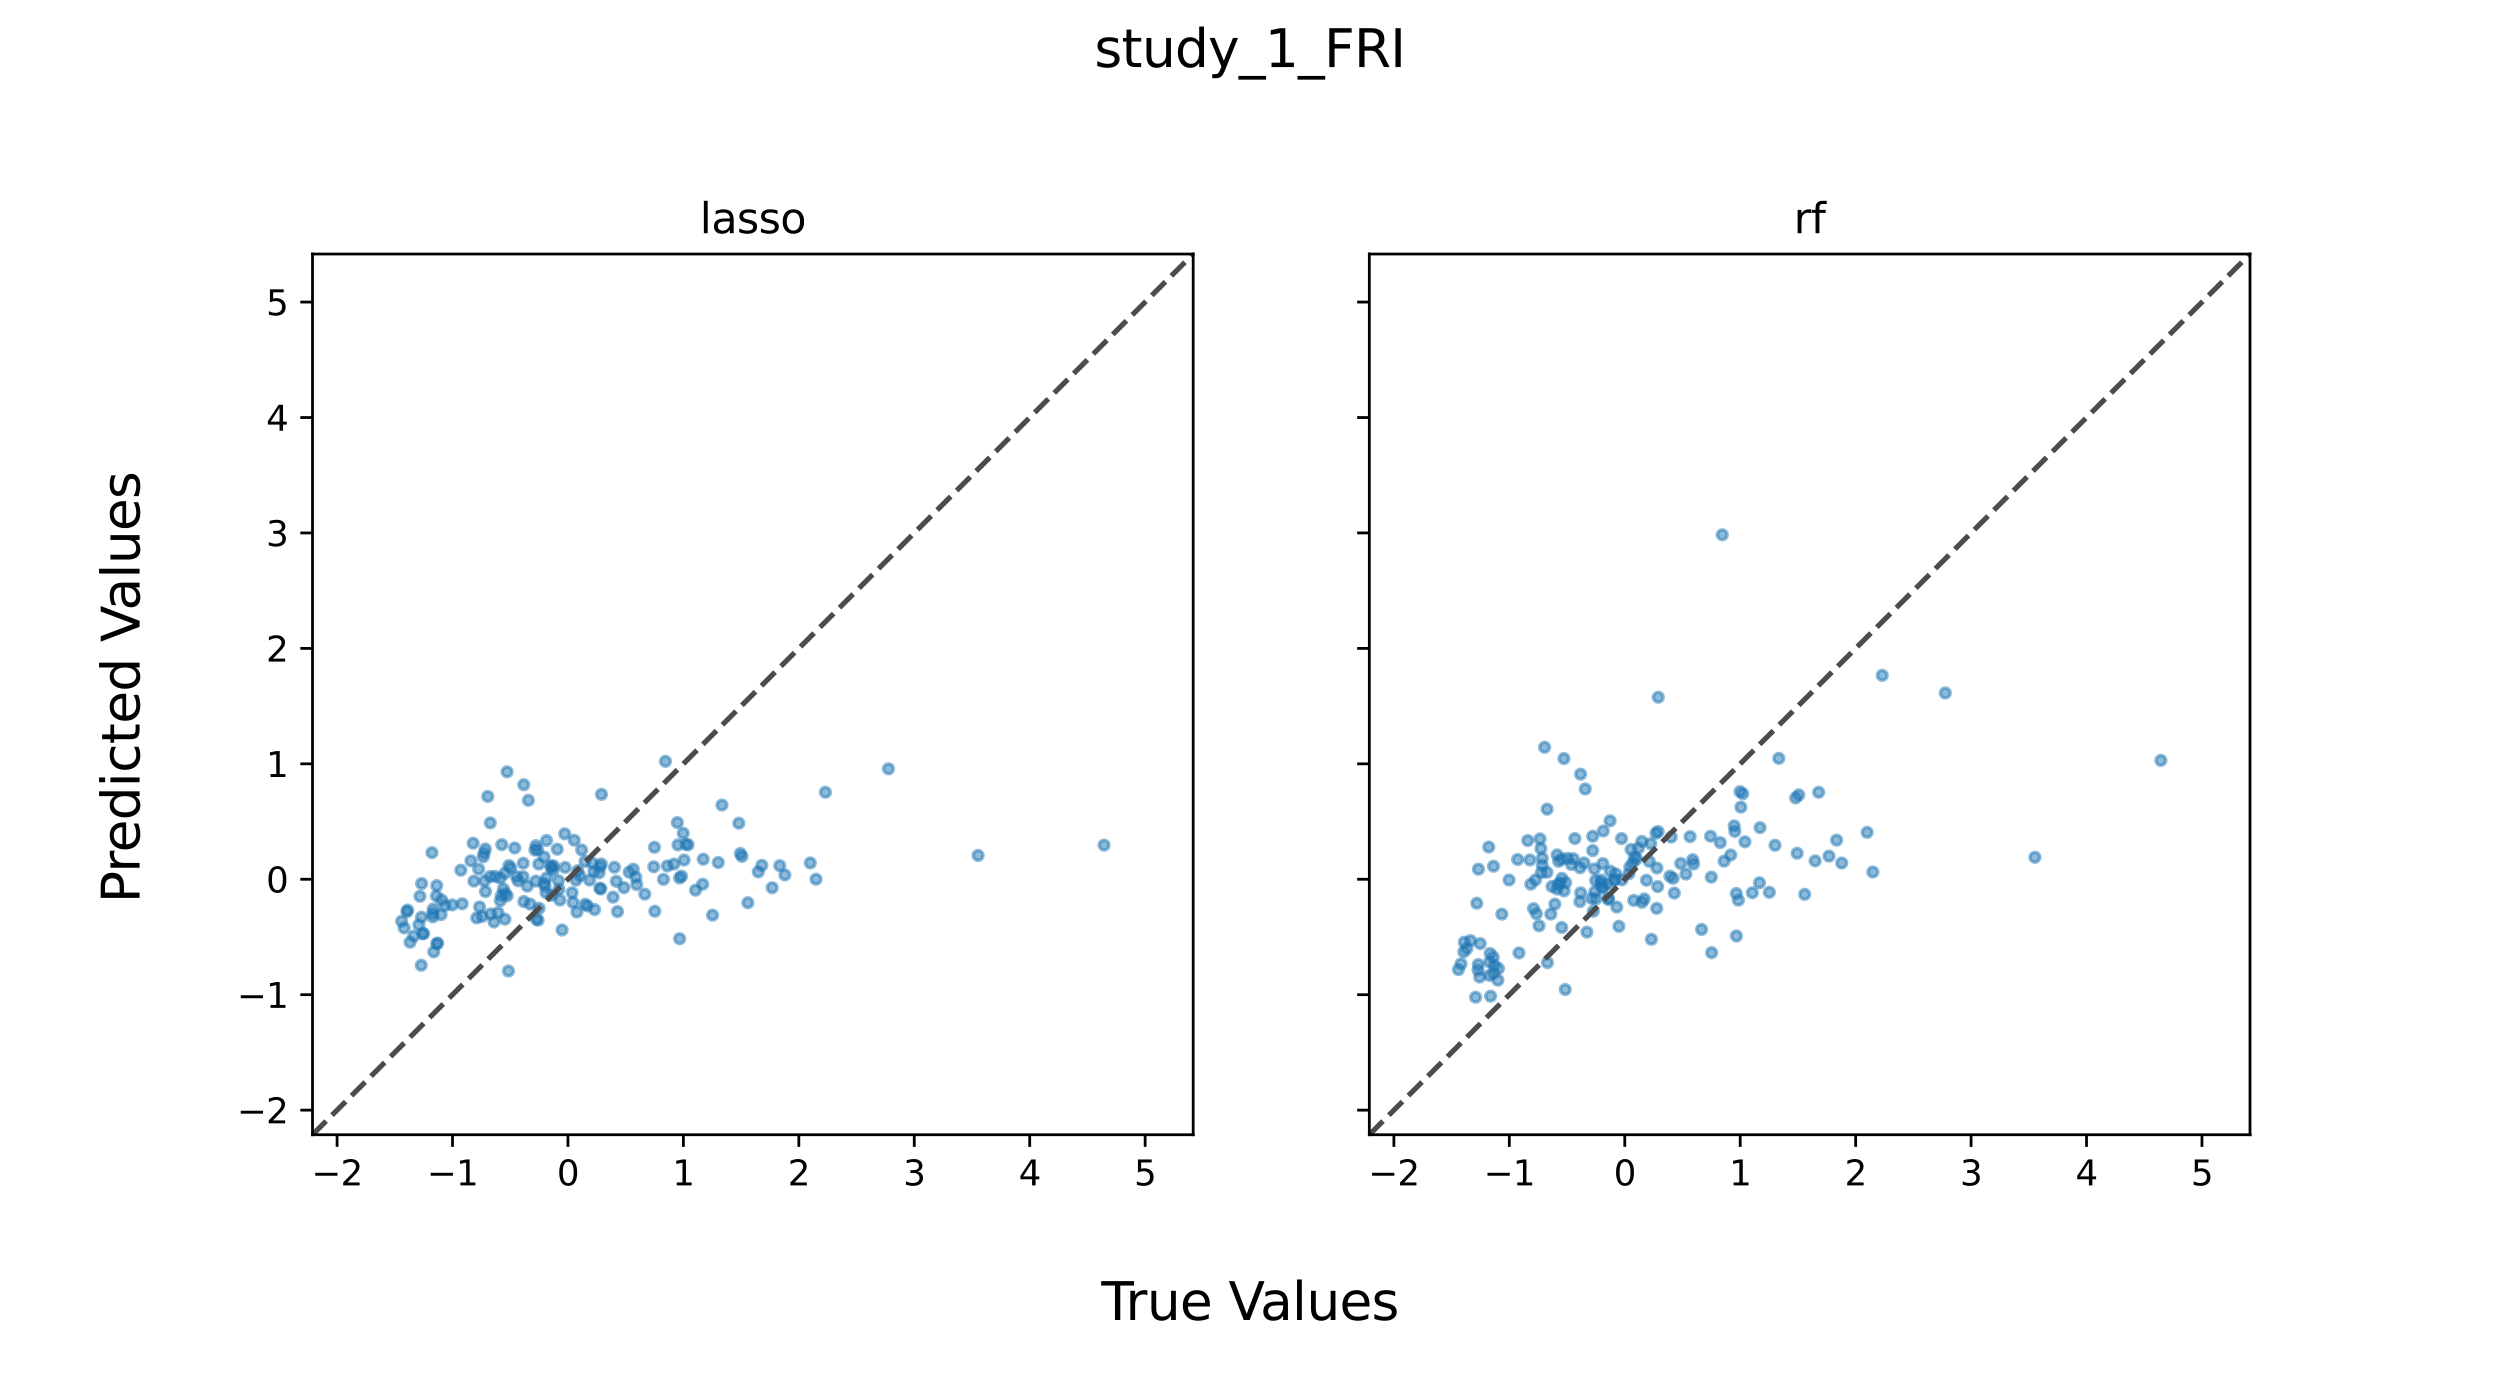 <?xml version="1.0" encoding="utf-8" standalone="no"?>
<!DOCTYPE svg PUBLIC "-//W3C//DTD SVG 1.1//EN"
  "http://www.w3.org/Graphics/SVG/1.1/DTD/svg11.dtd">
<svg height="396pt" version="1.1" viewBox="0 0 720 396" width="720pt" xmlns="http://www.w3.org/2000/svg" xmlns:xlink="http://www.w3.org/1999/xlink">
 <defs>
  <style type="text/css">*{stroke-linecap:butt;stroke-linejoin:round;}</style>
 </defs>
 <g id="figure_1">
  <g id="patch_1">
   <path d="M 0 396 
L 720 396 
L 720 0 
L 0 0 
z
" style="fill:#ffffff;"/>
  </g>
  <g id="axes_1">
   <g id="patch_2">
    <path d="M 90 326.798 
L 343.636 326.798 
L 343.636 73.162 
L 90 73.162 
z
" style="fill:#ffffff;"/>
   </g>
   <g id="PathCollection_1">
    <defs>
     <path d="M 0 1.414 
C 0.375 1.414 0.735 1.265 1 1 
C 1.265 0.735 1.414 0.375 1.414 0 
C 1.414 -0.375 1.265 -0.735 1 -1 
C 0.735 -1.265 0.375 -1.414 0 -1.414 
C -0.375 -1.414 -0.735 -1.265 -1 -1 
C -1.265 -0.735 -1.414 -0.375 -1.414 0 
C -1.414 0.375 -1.265 0.735 -1 1 
C -0.735 1.265 -0.375 1.414 0 1.414 
z
" id="m1ac9ee2052" style="stroke:#1f77b4;stroke-opacity:0.5;"/>
    </defs>
    <g clip-path="url(#p0b16d2786c)">
     <use style="fill:#1f77b4;fill-opacity:0.5;stroke:#1f77b4;stroke-opacity:0.5;" x="222.388" xlink:href="#m1ac9ee2052" y="255.664"/>
     <use style="fill:#1f77b4;fill-opacity:0.5;stroke:#1f77b4;stroke-opacity:0.5;" x="117.217" xlink:href="#m1ac9ee2052" y="262.555"/>
     <use style="fill:#1f77b4;fill-opacity:0.5;stroke:#1f77b4;stroke-opacity:0.5;" x="173.216" xlink:href="#m1ac9ee2052" y="228.773"/>
     <use style="fill:#1f77b4;fill-opacity:0.5;stroke:#1f77b4;stroke-opacity:0.5;" x="197.022" xlink:href="#m1ac9ee2052" y="247.697"/>
     <use style="fill:#1f77b4;fill-opacity:0.5;stroke:#1f77b4;stroke-opacity:0.5;" x="197.555" xlink:href="#m1ac9ee2052" y="243.163"/>
     <use style="fill:#1f77b4;fill-opacity:0.5;stroke:#1f77b4;stroke-opacity:0.5;" x="126.036" xlink:href="#m1ac9ee2052" y="271.618"/>
     <use style="fill:#1f77b4;fill-opacity:0.5;stroke:#1f77b4;stroke-opacity:0.5;" x="191.648" xlink:href="#m1ac9ee2052" y="219.264"/>
     <use style="fill:#1f77b4;fill-opacity:0.5;stroke:#1f77b4;stroke-opacity:0.5;" x="317.97" xlink:href="#m1ac9ee2052" y="243.392"/>
     <use style="fill:#1f77b4;fill-opacity:0.5;stroke:#1f77b4;stroke-opacity:0.5;" x="146.048" xlink:href="#m1ac9ee2052" y="222.287"/>
     <use style="fill:#1f77b4;fill-opacity:0.5;stroke:#1f77b4;stroke-opacity:0.5;" x="159.324" xlink:href="#m1ac9ee2052" y="250.587"/>
     <use style="fill:#1f77b4;fill-opacity:0.5;stroke:#1f77b4;stroke-opacity:0.5;" x="171.244" xlink:href="#m1ac9ee2052" y="261.96"/>
     <use style="fill:#1f77b4;fill-opacity:0.5;stroke:#1f77b4;stroke-opacity:0.5;" x="157.241" xlink:href="#m1ac9ee2052" y="257.066"/>
     <use style="fill:#1f77b4;fill-opacity:0.5;stroke:#1f77b4;stroke-opacity:0.5;" x="155.269" xlink:href="#m1ac9ee2052" y="261.566"/>
     <use style="fill:#1f77b4;fill-opacity:0.5;stroke:#1f77b4;stroke-opacity:0.5;" x="172.829" xlink:href="#m1ac9ee2052" y="249.599"/>
     <use style="fill:#1f77b4;fill-opacity:0.5;stroke:#1f77b4;stroke-opacity:0.5;" x="121.782" xlink:href="#m1ac9ee2052" y="268.904"/>
     <use style="fill:#1f77b4;fill-opacity:0.5;stroke:#1f77b4;stroke-opacity:0.5;" x="237.719" xlink:href="#m1ac9ee2052" y="228.172"/>
     <use style="fill:#1f77b4;fill-opacity:0.5;stroke:#1f77b4;stroke-opacity:0.5;" x="255.88" xlink:href="#m1ac9ee2052" y="221.411"/>
     <use style="fill:#1f77b4;fill-opacity:0.5;stroke:#1f77b4;stroke-opacity:0.5;" x="182.379" xlink:href="#m1ac9ee2052" y="250.324"/>
     <use style="fill:#1f77b4;fill-opacity:0.5;stroke:#1f77b4;stroke-opacity:0.5;" x="205.216" xlink:href="#m1ac9ee2052" y="263.562"/>
     <use style="fill:#1f77b4;fill-opacity:0.5;stroke:#1f77b4;stroke-opacity:0.5;" x="162.634" xlink:href="#m1ac9ee2052" y="240.132"/>
     <use style="fill:#1f77b4;fill-opacity:0.5;stroke:#1f77b4;stroke-opacity:0.5;" x="171.055" xlink:href="#m1ac9ee2052" y="250.962"/>
     <use style="fill:#1f77b4;fill-opacity:0.5;stroke:#1f77b4;stroke-opacity:0.5;" x="177.5" xlink:href="#m1ac9ee2052" y="253.807"/>
     <use style="fill:#1f77b4;fill-opacity:0.5;stroke:#1f77b4;stroke-opacity:0.5;" x="169.82" xlink:href="#m1ac9ee2052" y="253.478"/>
     <use style="fill:#1f77b4;fill-opacity:0.5;stroke:#1f77b4;stroke-opacity:0.5;" x="165.052" xlink:href="#m1ac9ee2052" y="259.907"/>
     <use style="fill:#1f77b4;fill-opacity:0.5;stroke:#1f77b4;stroke-opacity:0.5;" x="120.619" xlink:href="#m1ac9ee2052" y="266.353"/>
     <use style="fill:#1f77b4;fill-opacity:0.5;stroke:#1f77b4;stroke-opacity:0.5;" x="213.225" xlink:href="#m1ac9ee2052" y="245.806"/>
     <use style="fill:#1f77b4;fill-opacity:0.5;stroke:#1f77b4;stroke-opacity:0.5;" x="207.924" xlink:href="#m1ac9ee2052" y="231.851"/>
     <use style="fill:#1f77b4;fill-opacity:0.5;stroke:#1f77b4;stroke-opacity:0.5;" x="144.521" xlink:href="#m1ac9ee2052" y="243.259"/>
     <use style="fill:#1f77b4;fill-opacity:0.5;stroke:#1f77b4;stroke-opacity:0.5;" x="165.904" xlink:href="#m1ac9ee2052" y="253.487"/>
     <use style="fill:#1f77b4;fill-opacity:0.5;stroke:#1f77b4;stroke-opacity:0.5;" x="172.761" xlink:href="#m1ac9ee2052" y="255.809"/>
     <use style="fill:#1f77b4;fill-opacity:0.5;stroke:#1f77b4;stroke-opacity:0.5;" x="195.268" xlink:href="#m1ac9ee2052" y="243.32"/>
     <use style="fill:#1f77b4;fill-opacity:0.5;stroke:#1f77b4;stroke-opacity:0.5;" x="196.77" xlink:href="#m1ac9ee2052" y="239.984"/>
     <use style="fill:#1f77b4;fill-opacity:0.5;stroke:#1f77b4;stroke-opacity:0.5;" x="124.631" xlink:href="#m1ac9ee2052" y="263.062"/>
     <use style="fill:#1f77b4;fill-opacity:0.5;stroke:#1f77b4;stroke-opacity:0.5;" x="150.641" xlink:href="#m1ac9ee2052" y="252.466"/>
     <use style="fill:#1f77b4;fill-opacity:0.5;stroke:#1f77b4;stroke-opacity:0.5;" x="152.671" xlink:href="#m1ac9ee2052" y="260.384"/>
     <use style="fill:#1f77b4;fill-opacity:0.5;stroke:#1f77b4;stroke-opacity:0.5;" x="156.693" xlink:href="#m1ac9ee2052" y="254.38"/>
     <use style="fill:#1f77b4;fill-opacity:0.5;stroke:#1f77b4;stroke-opacity:0.5;" x="150.864" xlink:href="#m1ac9ee2052" y="259.637"/>
     <use style="fill:#1f77b4;fill-opacity:0.5;stroke:#1f77b4;stroke-opacity:0.5;" x="155.186" xlink:href="#m1ac9ee2052" y="248.862"/>
     <use style="fill:#1f77b4;fill-opacity:0.5;stroke:#1f77b4;stroke-opacity:0.5;" x="136.488" xlink:href="#m1ac9ee2052" y="253.762"/>
     <use style="fill:#1f77b4;fill-opacity:0.5;stroke:#1f77b4;stroke-opacity:0.5;" x="195.704" xlink:href="#m1ac9ee2052" y="252.863"/>
     <use style="fill:#1f77b4;fill-opacity:0.5;stroke:#1f77b4;stroke-opacity:0.5;" x="154.958" xlink:href="#m1ac9ee2052" y="265.03"/>
     <use style="fill:#1f77b4;fill-opacity:0.5;stroke:#1f77b4;stroke-opacity:0.5;" x="145.418" xlink:href="#m1ac9ee2052" y="264.733"/>
     <use style="fill:#1f77b4;fill-opacity:0.5;stroke:#1f77b4;stroke-opacity:0.5;" x="137.859" xlink:href="#m1ac9ee2052" y="250.303"/>
     <use style="fill:#1f77b4;fill-opacity:0.5;stroke:#1f77b4;stroke-opacity:0.5;" x="130.251" xlink:href="#m1ac9ee2052" y="260.615"/>
     <use style="fill:#1f77b4;fill-opacity:0.5;stroke:#1f77b4;stroke-opacity:0.5;" x="121.946" xlink:href="#m1ac9ee2052" y="268.853"/>
     <use style="fill:#1f77b4;fill-opacity:0.5;stroke:#1f77b4;stroke-opacity:0.5;" x="168.492" xlink:href="#m1ac9ee2052" y="248.104"/>
     <use style="fill:#1f77b4;fill-opacity:0.5;stroke:#1f77b4;stroke-opacity:0.5;" x="124.655" xlink:href="#m1ac9ee2052" y="264.048"/>
     <use style="fill:#1f77b4;fill-opacity:0.5;stroke:#1f77b4;stroke-opacity:0.5;" x="121.321" xlink:href="#m1ac9ee2052" y="277.999"/>
     <use style="fill:#1f77b4;fill-opacity:0.5;stroke:#1f77b4;stroke-opacity:0.5;" x="159.431" xlink:href="#m1ac9ee2052" y="249.383"/>
     <use style="fill:#1f77b4;fill-opacity:0.5;stroke:#1f77b4;stroke-opacity:0.5;" x="164.775" xlink:href="#m1ac9ee2052" y="257.099"/>
     <use style="fill:#1f77b4;fill-opacity:0.5;stroke:#1f77b4;stroke-opacity:0.5;" x="156.96" xlink:href="#m1ac9ee2052" y="255.177"/>
     <use style="fill:#1f77b4;fill-opacity:0.5;stroke:#1f77b4;stroke-opacity:0.5;" x="146.086" xlink:href="#m1ac9ee2052" y="257.97"/>
     <use style="fill:#1f77b4;fill-opacity:0.5;stroke:#1f77b4;stroke-opacity:0.5;" x="158.917" xlink:href="#m1ac9ee2052" y="257.842"/>
     <use style="fill:#1f77b4;fill-opacity:0.5;stroke:#1f77b4;stroke-opacity:0.5;" x="166.399" xlink:href="#m1ac9ee2052" y="250.73"/>
     <use style="fill:#1f77b4;fill-opacity:0.5;stroke:#1f77b4;stroke-opacity:0.5;" x="144.982" xlink:href="#m1ac9ee2052" y="256.028"/>
     <use style="fill:#1f77b4;fill-opacity:0.5;stroke:#1f77b4;stroke-opacity:0.5;" x="224.573" xlink:href="#m1ac9ee2052" y="249.305"/>
     <use style="fill:#1f77b4;fill-opacity:0.5;stroke:#1f77b4;stroke-opacity:0.5;" x="212.784" xlink:href="#m1ac9ee2052" y="237.087"/>
     <use style="fill:#1f77b4;fill-opacity:0.5;stroke:#1f77b4;stroke-opacity:0.5;" x="213.69" xlink:href="#m1ac9ee2052" y="246.638"/>
     <use style="fill:#1f77b4;fill-opacity:0.5;stroke:#1f77b4;stroke-opacity:0.5;" x="125.813" xlink:href="#m1ac9ee2052" y="271.818"/>
     <use style="fill:#1f77b4;fill-opacity:0.5;stroke:#1f77b4;stroke-opacity:0.5;" x="137.292" xlink:href="#m1ac9ee2052" y="264.366"/>
     <use style="fill:#1f77b4;fill-opacity:0.5;stroke:#1f77b4;stroke-opacity:0.5;" x="144.085" xlink:href="#m1ac9ee2052" y="259.407"/>
     <use style="fill:#1f77b4;fill-opacity:0.5;stroke:#1f77b4;stroke-opacity:0.5;" x="154.333" xlink:href="#m1ac9ee2052" y="243.554"/>
     <use style="fill:#1f77b4;fill-opacity:0.5;stroke:#1f77b4;stroke-opacity:0.5;" x="154.513" xlink:href="#m1ac9ee2052" y="264.731"/>
     <use style="fill:#1f77b4;fill-opacity:0.5;stroke:#1f77b4;stroke-opacity:0.5;" x="138.116" xlink:href="#m1ac9ee2052" y="261.206"/>
     <use style="fill:#1f77b4;fill-opacity:0.5;stroke:#1f77b4;stroke-opacity:0.5;" x="156.737" xlink:href="#m1ac9ee2052" y="246.825"/>
     <use style="fill:#1f77b4;fill-opacity:0.5;stroke:#1f77b4;stroke-opacity:0.5;" x="188.586" xlink:href="#m1ac9ee2052" y="262.436"/>
     <use style="fill:#1f77b4;fill-opacity:0.5;stroke:#1f77b4;stroke-opacity:0.5;" x="145.461" xlink:href="#m1ac9ee2052" y="257.355"/>
     <use style="fill:#1f77b4;fill-opacity:0.5;stroke:#1f77b4;stroke-opacity:0.5;" x="144.109" xlink:href="#m1ac9ee2052" y="252.913"/>
     <use style="fill:#1f77b4;fill-opacity:0.5;stroke:#1f77b4;stroke-opacity:0.5;" x="157.42" xlink:href="#m1ac9ee2052" y="252.835"/>
     <use style="fill:#1f77b4;fill-opacity:0.5;stroke:#1f77b4;stroke-opacity:0.5;" x="168.536" xlink:href="#m1ac9ee2052" y="260.43"/>
     <use style="fill:#1f77b4;fill-opacity:0.5;stroke:#1f77b4;stroke-opacity:0.5;" x="165.386" xlink:href="#m1ac9ee2052" y="241.997"/>
     <use style="fill:#1f77b4;fill-opacity:0.5;stroke:#1f77b4;stroke-opacity:0.5;" x="179.695" xlink:href="#m1ac9ee2052" y="255.634"/>
     <use style="fill:#1f77b4;fill-opacity:0.5;stroke:#1f77b4;stroke-opacity:0.5;" x="118.109" xlink:href="#m1ac9ee2052" y="271.353"/>
     <use style="fill:#1f77b4;fill-opacity:0.5;stroke:#1f77b4;stroke-opacity:0.5;" x="183.135" xlink:href="#m1ac9ee2052" y="252.643"/>
     <use style="fill:#1f77b4;fill-opacity:0.5;stroke:#1f77b4;stroke-opacity:0.5;" x="146.552" xlink:href="#m1ac9ee2052" y="249.283"/>
     <use style="fill:#1f77b4;fill-opacity:0.5;stroke:#1f77b4;stroke-opacity:0.5;" x="141.309" xlink:href="#m1ac9ee2052" y="263.221"/>
     <use style="fill:#1f77b4;fill-opacity:0.5;stroke:#1f77b4;stroke-opacity:0.5;" x="188.281" xlink:href="#m1ac9ee2052" y="249.629"/>
     <use style="fill:#1f77b4;fill-opacity:0.5;stroke:#1f77b4;stroke-opacity:0.5;" x="185.693" xlink:href="#m1ac9ee2052" y="257.512"/>
     <use style="fill:#1f77b4;fill-opacity:0.5;stroke:#1f77b4;stroke-opacity:0.5;" x="161.873" xlink:href="#m1ac9ee2052" y="267.831"/>
     <use style="fill:#1f77b4;fill-opacity:0.5;stroke:#1f77b4;stroke-opacity:0.5;" x="121.389" xlink:href="#m1ac9ee2052" y="264.144"/>
     <use style="fill:#1f77b4;fill-opacity:0.5;stroke:#1f77b4;stroke-opacity:0.5;" x="143.426" xlink:href="#m1ac9ee2052" y="262.844"/>
     <use style="fill:#1f77b4;fill-opacity:0.5;stroke:#1f77b4;stroke-opacity:0.5;" x="125.774" xlink:href="#m1ac9ee2052" y="255.054"/>
     <use style="fill:#1f77b4;fill-opacity:0.5;stroke:#1f77b4;stroke-opacity:0.5;" x="115.667" xlink:href="#m1ac9ee2052" y="265.307"/>
     <use style="fill:#1f77b4;fill-opacity:0.5;stroke:#1f77b4;stroke-opacity:0.5;" x="158.67" xlink:href="#m1ac9ee2052" y="249.376"/>
     <use style="fill:#1f77b4;fill-opacity:0.5;stroke:#1f77b4;stroke-opacity:0.5;" x="127.029" xlink:href="#m1ac9ee2052" y="263.39"/>
     <use style="fill:#1f77b4;fill-opacity:0.5;stroke:#1f77b4;stroke-opacity:0.5;" x="191.072" xlink:href="#m1ac9ee2052" y="253.254"/>
     <use style="fill:#1f77b4;fill-opacity:0.5;stroke:#1f77b4;stroke-opacity:0.5;" x="160.826" xlink:href="#m1ac9ee2052" y="253.63"/>
     <use style="fill:#1f77b4;fill-opacity:0.5;stroke:#1f77b4;stroke-opacity:0.5;" x="150.699" xlink:href="#m1ac9ee2052" y="248.61"/>
     <use style="fill:#1f77b4;fill-opacity:0.5;stroke:#1f77b4;stroke-opacity:0.5;" x="117.362" xlink:href="#m1ac9ee2052" y="262.101"/>
     <use style="fill:#1f77b4;fill-opacity:0.5;stroke:#1f77b4;stroke-opacity:0.5;" x="173.042" xlink:href="#m1ac9ee2052" y="256.022"/>
     <use style="fill:#1f77b4;fill-opacity:0.5;stroke:#1f77b4;stroke-opacity:0.5;" x="132.723" xlink:href="#m1ac9ee2052" y="250.613"/>
     <use style="fill:#1f77b4;fill-opacity:0.5;stroke:#1f77b4;stroke-opacity:0.5;" x="116.403" xlink:href="#m1ac9ee2052" y="267.237"/>
     <use style="fill:#1f77b4;fill-opacity:0.5;stroke:#1f77b4;stroke-opacity:0.5;" x="152.182" xlink:href="#m1ac9ee2052" y="230.485"/>
     <use style="fill:#1f77b4;fill-opacity:0.5;stroke:#1f77b4;stroke-opacity:0.5;" x="124.408" xlink:href="#m1ac9ee2052" y="245.56"/>
     <use style="fill:#1f77b4;fill-opacity:0.5;stroke:#1f77b4;stroke-opacity:0.5;" x="235.02" xlink:href="#m1ac9ee2052" y="253.208"/>
     <use style="fill:#1f77b4;fill-opacity:0.5;stroke:#1f77b4;stroke-opacity:0.5;" x="183.372" xlink:href="#m1ac9ee2052" y="254.763"/>
     <use style="fill:#1f77b4;fill-opacity:0.5;stroke:#1f77b4;stroke-opacity:0.5;" x="181.187" xlink:href="#m1ac9ee2052" y="251.17"/>
     <use style="fill:#1f77b4;fill-opacity:0.5;stroke:#1f77b4;stroke-opacity:0.5;" x="202.536" xlink:href="#m1ac9ee2052" y="247.451"/>
     <use style="fill:#1f77b4;fill-opacity:0.5;stroke:#1f77b4;stroke-opacity:0.5;" x="281.687" xlink:href="#m1ac9ee2052" y="246.357"/>
     <use style="fill:#1f77b4;fill-opacity:0.5;stroke:#1f77b4;stroke-opacity:0.5;" x="154.072" xlink:href="#m1ac9ee2052" y="244.821"/>
     <use style="fill:#1f77b4;fill-opacity:0.5;stroke:#1f77b4;stroke-opacity:0.5;" x="194.076" xlink:href="#m1ac9ee2052" y="248.847"/>
     <use style="fill:#1f77b4;fill-opacity:0.5;stroke:#1f77b4;stroke-opacity:0.5;" x="202.367" xlink:href="#m1ac9ee2052" y="254.659"/>
     <use style="fill:#1f77b4;fill-opacity:0.5;stroke:#1f77b4;stroke-opacity:0.5;" x="139.821" xlink:href="#m1ac9ee2052" y="256.772"/>
     <use style="fill:#1f77b4;fill-opacity:0.5;stroke:#1f77b4;stroke-opacity:0.5;" x="141.207" xlink:href="#m1ac9ee2052" y="236.993"/>
     <use style="fill:#1f77b4;fill-opacity:0.5;stroke:#1f77b4;stroke-opacity:0.5;" x="160.492" xlink:href="#m1ac9ee2052" y="244.58"/>
     <use style="fill:#1f77b4;fill-opacity:0.5;stroke:#1f77b4;stroke-opacity:0.5;" x="162.769" xlink:href="#m1ac9ee2052" y="249.838"/>
     <use style="fill:#1f77b4;fill-opacity:0.5;stroke:#1f77b4;stroke-opacity:0.5;" x="169.175" xlink:href="#m1ac9ee2052" y="260.89"/>
     <use style="fill:#1f77b4;fill-opacity:0.5;stroke:#1f77b4;stroke-opacity:0.5;" x="142.607" xlink:href="#m1ac9ee2052" y="252.417"/>
     <use style="fill:#1f77b4;fill-opacity:0.5;stroke:#1f77b4;stroke-opacity:0.5;" x="226.046" xlink:href="#m1ac9ee2052" y="251.976"/>
     <use style="fill:#1f77b4;fill-opacity:0.5;stroke:#1f77b4;stroke-opacity:0.5;" x="149.197" xlink:href="#m1ac9ee2052" y="253.675"/>
     <use style="fill:#1f77b4;fill-opacity:0.5;stroke:#1f77b4;stroke-opacity:0.5;" x="196.295" xlink:href="#m1ac9ee2052" y="252.341"/>
     <use style="fill:#1f77b4;fill-opacity:0.5;stroke:#1f77b4;stroke-opacity:0.5;" x="145.418" xlink:href="#m1ac9ee2052" y="251.489"/>
     <use style="fill:#1f77b4;fill-opacity:0.5;stroke:#1f77b4;stroke-opacity:0.5;" x="157.386" xlink:href="#m1ac9ee2052" y="242.06"/>
     <use style="fill:#1f77b4;fill-opacity:0.5;stroke:#1f77b4;stroke-opacity:0.5;" x="172.552" xlink:href="#m1ac9ee2052" y="251.376"/>
     <use style="fill:#1f77b4;fill-opacity:0.5;stroke:#1f77b4;stroke-opacity:0.5;" x="215.386" xlink:href="#m1ac9ee2052" y="259.991"/>
     <use style="fill:#1f77b4;fill-opacity:0.5;stroke:#1f77b4;stroke-opacity:0.5;" x="147.114" xlink:href="#m1ac9ee2052" y="250.014"/>
     <use style="fill:#1f77b4;fill-opacity:0.5;stroke:#1f77b4;stroke-opacity:0.5;" x="160.972" xlink:href="#m1ac9ee2052" y="256.106"/>
     <use style="fill:#1f77b4;fill-opacity:0.5;stroke:#1f77b4;stroke-opacity:0.5;" x="136.26" xlink:href="#m1ac9ee2052" y="242.851"/>
     <use style="fill:#1f77b4;fill-opacity:0.5;stroke:#1f77b4;stroke-opacity:0.5;" x="151.862" xlink:href="#m1ac9ee2052" y="255.201"/>
     <use style="fill:#1f77b4;fill-opacity:0.5;stroke:#1f77b4;stroke-opacity:0.5;" x="142.268" xlink:href="#m1ac9ee2052" y="265.528"/>
     <use style="fill:#1f77b4;fill-opacity:0.5;stroke:#1f77b4;stroke-opacity:0.5;" x="206.858" xlink:href="#m1ac9ee2052" y="248.401"/>
     <use style="fill:#1f77b4;fill-opacity:0.5;stroke:#1f77b4;stroke-opacity:0.5;" x="167.513" xlink:href="#m1ac9ee2052" y="244.787"/>
     <use style="fill:#1f77b4;fill-opacity:0.5;stroke:#1f77b4;stroke-opacity:0.5;" x="177.834" xlink:href="#m1ac9ee2052" y="262.543"/>
     <use style="fill:#1f77b4;fill-opacity:0.5;stroke:#1f77b4;stroke-opacity:0.5;" x="192.177" xlink:href="#m1ac9ee2052" y="249.397"/>
     <use style="fill:#1f77b4;fill-opacity:0.5;stroke:#1f77b4;stroke-opacity:0.5;" x="154.818" xlink:href="#m1ac9ee2052" y="244.725"/>
     <use style="fill:#1f77b4;fill-opacity:0.5;stroke:#1f77b4;stroke-opacity:0.5;" x="148.228" xlink:href="#m1ac9ee2052" y="244.22"/>
     <use style="fill:#1f77b4;fill-opacity:0.5;stroke:#1f77b4;stroke-opacity:0.5;" x="170.614" xlink:href="#m1ac9ee2052" y="248.592"/>
     <use style="fill:#1f77b4;fill-opacity:0.5;stroke:#1f77b4;stroke-opacity:0.5;" x="139.409" xlink:href="#m1ac9ee2052" y="245.684"/>
     <use style="fill:#1f77b4;fill-opacity:0.5;stroke:#1f77b4;stroke-opacity:0.5;" x="188.494" xlink:href="#m1ac9ee2052" y="244.022"/>
     <use style="fill:#1f77b4;fill-opacity:0.5;stroke:#1f77b4;stroke-opacity:0.5;" x="139.555" xlink:href="#m1ac9ee2052" y="253.705"/>
     <use style="fill:#1f77b4;fill-opacity:0.5;stroke:#1f77b4;stroke-opacity:0.5;" x="195.084" xlink:href="#m1ac9ee2052" y="236.91"/>
     <use style="fill:#1f77b4;fill-opacity:0.5;stroke:#1f77b4;stroke-opacity:0.5;" x="139.167" xlink:href="#m1ac9ee2052" y="246.759"/>
     <use style="fill:#1f77b4;fill-opacity:0.5;stroke:#1f77b4;stroke-opacity:0.5;" x="135.63" xlink:href="#m1ac9ee2052" y="247.903"/>
     <use style="fill:#1f77b4;fill-opacity:0.5;stroke:#1f77b4;stroke-opacity:0.5;" x="124.921" xlink:href="#m1ac9ee2052" y="274.126"/>
     <use style="fill:#1f77b4;fill-opacity:0.5;stroke:#1f77b4;stroke-opacity:0.5;" x="161.262" xlink:href="#m1ac9ee2052" y="259.212"/>
     <use style="fill:#1f77b4;fill-opacity:0.5;stroke:#1f77b4;stroke-opacity:0.5;" x="166.156" xlink:href="#m1ac9ee2052" y="262.663"/>
     <use style="fill:#1f77b4;fill-opacity:0.5;stroke:#1f77b4;stroke-opacity:0.5;" x="144.4" xlink:href="#m1ac9ee2052" y="257.917"/>
     <use style="fill:#1f77b4;fill-opacity:0.5;stroke:#1f77b4;stroke-opacity:0.5;" x="141.154" xlink:href="#m1ac9ee2052" y="252.414"/>
     <use style="fill:#1f77b4;fill-opacity:0.5;stroke:#1f77b4;stroke-opacity:0.5;" x="154.333" xlink:href="#m1ac9ee2052" y="253.754"/>
     <use style="fill:#1f77b4;fill-opacity:0.5;stroke:#1f77b4;stroke-opacity:0.5;" x="127.199" xlink:href="#m1ac9ee2052" y="259.182"/>
     <use style="fill:#1f77b4;fill-opacity:0.5;stroke:#1f77b4;stroke-opacity:0.5;" x="121.433" xlink:href="#m1ac9ee2052" y="254.468"/>
     <use style="fill:#1f77b4;fill-opacity:0.5;stroke:#1f77b4;stroke-opacity:0.5;" x="133.11" xlink:href="#m1ac9ee2052" y="260.287"/>
     <use style="fill:#1f77b4;fill-opacity:0.5;stroke:#1f77b4;stroke-opacity:0.5;" x="176.962" xlink:href="#m1ac9ee2052" y="249.77"/>
     <use style="fill:#1f77b4;fill-opacity:0.5;stroke:#1f77b4;stroke-opacity:0.5;" x="176.574" xlink:href="#m1ac9ee2052" y="258.384"/>
     <use style="fill:#1f77b4;fill-opacity:0.5;stroke:#1f77b4;stroke-opacity:0.5;" x="120.948" xlink:href="#m1ac9ee2052" y="258.134"/>
     <use style="fill:#1f77b4;fill-opacity:0.5;stroke:#1f77b4;stroke-opacity:0.5;" x="173.182" xlink:href="#m1ac9ee2052" y="248.836"/>
     <use style="fill:#1f77b4;fill-opacity:0.5;stroke:#1f77b4;stroke-opacity:0.5;" x="198.185" xlink:href="#m1ac9ee2052" y="243.3"/>
     <use style="fill:#1f77b4;fill-opacity:0.5;stroke:#1f77b4;stroke-opacity:0.5;" x="119.155" xlink:href="#m1ac9ee2052" y="269.608"/>
     <use style="fill:#1f77b4;fill-opacity:0.5;stroke:#1f77b4;stroke-opacity:0.5;" x="140.475" xlink:href="#m1ac9ee2052" y="229.368"/>
     <use style="fill:#1f77b4;fill-opacity:0.5;stroke:#1f77b4;stroke-opacity:0.5;" x="128.168" xlink:href="#m1ac9ee2052" y="260.771"/>
     <use style="fill:#1f77b4;fill-opacity:0.5;stroke:#1f77b4;stroke-opacity:0.5;" x="219.408" xlink:href="#m1ac9ee2052" y="249.206"/>
     <use style="fill:#1f77b4;fill-opacity:0.5;stroke:#1f77b4;stroke-opacity:0.5;" x="138.876" xlink:href="#m1ac9ee2052" y="263.94"/>
     <use style="fill:#1f77b4;fill-opacity:0.5;stroke:#1f77b4;stroke-opacity:0.5;" x="150.845" xlink:href="#m1ac9ee2052" y="225.998"/>
     <use style="fill:#1f77b4;fill-opacity:0.5;stroke:#1f77b4;stroke-opacity:0.5;" x="166.98" xlink:href="#m1ac9ee2052" y="252.225"/>
     <use style="fill:#1f77b4;fill-opacity:0.5;stroke:#1f77b4;stroke-opacity:0.5;" x="233.363" xlink:href="#m1ac9ee2052" y="248.525"/>
     <use style="fill:#1f77b4;fill-opacity:0.5;stroke:#1f77b4;stroke-opacity:0.5;" x="146.435" xlink:href="#m1ac9ee2052" y="279.657"/>
     <use style="fill:#1f77b4;fill-opacity:0.5;stroke:#1f77b4;stroke-opacity:0.5;" x="148.761" xlink:href="#m1ac9ee2052" y="252.467"/>
     <use style="fill:#1f77b4;fill-opacity:0.5;stroke:#1f77b4;stroke-opacity:0.5;" x="124.776" xlink:href="#m1ac9ee2052" y="261.807"/>
     <use style="fill:#1f77b4;fill-opacity:0.5;stroke:#1f77b4;stroke-opacity:0.5;" x="158.743" xlink:href="#m1ac9ee2052" y="249.87"/>
     <use style="fill:#1f77b4;fill-opacity:0.5;stroke:#1f77b4;stroke-opacity:0.5;" x="195.728" xlink:href="#m1ac9ee2052" y="270.335"/>
     <use style="fill:#1f77b4;fill-opacity:0.5;stroke:#1f77b4;stroke-opacity:0.5;" x="139.797" xlink:href="#m1ac9ee2052" y="244.508"/>
     <use style="fill:#1f77b4;fill-opacity:0.5;stroke:#1f77b4;stroke-opacity:0.5;" x="200.317" xlink:href="#m1ac9ee2052" y="256.363"/>
     <use style="fill:#1f77b4;fill-opacity:0.5;stroke:#1f77b4;stroke-opacity:0.5;" x="125.697" xlink:href="#m1ac9ee2052" y="258.035"/>
     <use style="fill:#1f77b4;fill-opacity:0.5;stroke:#1f77b4;stroke-opacity:0.5;" x="218.391" xlink:href="#m1ac9ee2052" y="251.092"/>
    </g>
   </g>
   <g id="matplotlib.axis_1">
    <g id="xtick_1">
     <g id="line2d_1">
      <defs>
       <path d="M 0 0 
L 0 3.5 
" id="m0534994c4c" style="stroke:#000000;stroke-width:0.8;"/>
      </defs>
      <g>
       <use style="stroke:#000000;stroke-width:0.8;" x="97.077" xlink:href="#m0534994c4c" y="326.798"/>
      </g>
     </g>
     <g id="text_1">
      <!-- −2 -->
      <g transform="translate(89.706 341.397)scale(0.1 -0.1)">
       <defs>
        <path d="M 678 2272 
L 4684 2272 
L 4684 1741 
L 678 1741 
L 678 2272 
z
" id="DejaVuSans-2212" transform="scale(0.016)"/>
        <path d="M 1228 531 
L 3431 531 
L 3431 0 
L 469 0 
L 469 531 
Q 828 903 1448 1529 
Q 2069 2156 2228 2338 
Q 2531 2678 2651 2914 
Q 2772 3150 2772 3378 
Q 2772 3750 2511 3984 
Q 2250 4219 1831 4219 
Q 1534 4219 1204 4116 
Q 875 4013 500 3803 
L 500 4441 
Q 881 4594 1212 4672 
Q 1544 4750 1819 4750 
Q 2544 4750 2975 4387 
Q 3406 4025 3406 3419 
Q 3406 3131 3298 2873 
Q 3191 2616 2906 2266 
Q 2828 2175 2409 1742 
Q 1991 1309 1228 531 
z
" id="DejaVuSans-32" transform="scale(0.016)"/>
       </defs>
       <use xlink:href="#DejaVuSans-2212"/>
       <use x="83.789" xlink:href="#DejaVuSans-32"/>
      </g>
     </g>
    </g>
    <g id="xtick_2">
     <g id="line2d_2">
      <g>
       <use style="stroke:#000000;stroke-width:0.8;" x="130.323" xlink:href="#m0534994c4c" y="326.798"/>
      </g>
     </g>
     <g id="text_2">
      <!-- −1 -->
      <g transform="translate(122.952 341.397)scale(0.1 -0.1)">
       <defs>
        <path d="M 794 531 
L 1825 531 
L 1825 4091 
L 703 3866 
L 703 4441 
L 1819 4666 
L 2450 4666 
L 2450 531 
L 3481 531 
L 3481 0 
L 794 0 
L 794 531 
z
" id="DejaVuSans-31" transform="scale(0.016)"/>
       </defs>
       <use xlink:href="#DejaVuSans-2212"/>
       <use x="83.789" xlink:href="#DejaVuSans-31"/>
      </g>
     </g>
    </g>
    <g id="xtick_3">
     <g id="line2d_3">
      <g>
       <use style="stroke:#000000;stroke-width:0.8;" x="163.569" xlink:href="#m0534994c4c" y="326.798"/>
      </g>
     </g>
     <g id="text_3">
      <!-- 0 -->
      <g transform="translate(160.388 341.397)scale(0.1 -0.1)">
       <defs>
        <path d="M 2034 4250 
Q 1547 4250 1301 3770 
Q 1056 3291 1056 2328 
Q 1056 1369 1301 889 
Q 1547 409 2034 409 
Q 2525 409 2770 889 
Q 3016 1369 3016 2328 
Q 3016 3291 2770 3770 
Q 2525 4250 2034 4250 
z
M 2034 4750 
Q 2819 4750 3233 4129 
Q 3647 3509 3647 2328 
Q 3647 1150 3233 529 
Q 2819 -91 2034 -91 
Q 1250 -91 836 529 
Q 422 1150 422 2328 
Q 422 3509 836 4129 
Q 1250 4750 2034 4750 
z
" id="DejaVuSans-30" transform="scale(0.016)"/>
       </defs>
       <use xlink:href="#DejaVuSans-30"/>
      </g>
     </g>
    </g>
    <g id="xtick_4">
     <g id="line2d_4">
      <g>
       <use style="stroke:#000000;stroke-width:0.8;" x="196.816" xlink:href="#m0534994c4c" y="326.798"/>
      </g>
     </g>
     <g id="text_4">
      <!-- 1 -->
      <g transform="translate(193.634 341.397)scale(0.1 -0.1)">
       <use xlink:href="#DejaVuSans-31"/>
      </g>
     </g>
    </g>
    <g id="xtick_5">
     <g id="line2d_5">
      <g>
       <use style="stroke:#000000;stroke-width:0.8;" x="230.062" xlink:href="#m0534994c4c" y="326.798"/>
      </g>
     </g>
     <g id="text_5">
      <!-- 2 -->
      <g transform="translate(226.881 341.397)scale(0.1 -0.1)">
       <use xlink:href="#DejaVuSans-32"/>
      </g>
     </g>
    </g>
    <g id="xtick_6">
     <g id="line2d_6">
      <g>
       <use style="stroke:#000000;stroke-width:0.8;" x="263.308" xlink:href="#m0534994c4c" y="326.798"/>
      </g>
     </g>
     <g id="text_6">
      <!-- 3 -->
      <g transform="translate(260.127 341.397)scale(0.1 -0.1)">
       <defs>
        <path d="M 2597 2516 
Q 3050 2419 3304 2112 
Q 3559 1806 3559 1356 
Q 3559 666 3084 287 
Q 2609 -91 1734 -91 
Q 1441 -91 1130 -33 
Q 819 25 488 141 
L 488 750 
Q 750 597 1062 519 
Q 1375 441 1716 441 
Q 2309 441 2620 675 
Q 2931 909 2931 1356 
Q 2931 1769 2642 2001 
Q 2353 2234 1838 2234 
L 1294 2234 
L 1294 2753 
L 1863 2753 
Q 2328 2753 2575 2939 
Q 2822 3125 2822 3475 
Q 2822 3834 2567 4026 
Q 2313 4219 1838 4219 
Q 1578 4219 1281 4162 
Q 984 4106 628 3988 
L 628 4550 
Q 988 4650 1302 4700 
Q 1616 4750 1894 4750 
Q 2613 4750 3031 4423 
Q 3450 4097 3450 3541 
Q 3450 3153 3228 2886 
Q 3006 2619 2597 2516 
z
" id="DejaVuSans-33" transform="scale(0.016)"/>
       </defs>
       <use xlink:href="#DejaVuSans-33"/>
      </g>
     </g>
    </g>
    <g id="xtick_7">
     <g id="line2d_7">
      <g>
       <use style="stroke:#000000;stroke-width:0.8;" x="296.554" xlink:href="#m0534994c4c" y="326.798"/>
      </g>
     </g>
     <g id="text_7">
      <!-- 4 -->
      <g transform="translate(293.373 341.397)scale(0.1 -0.1)">
       <defs>
        <path d="M 2419 4116 
L 825 1625 
L 2419 1625 
L 2419 4116 
z
M 2253 4666 
L 3047 4666 
L 3047 1625 
L 3713 1625 
L 3713 1100 
L 3047 1100 
L 3047 0 
L 2419 0 
L 2419 1100 
L 313 1100 
L 313 1709 
L 2253 4666 
z
" id="DejaVuSans-34" transform="scale(0.016)"/>
       </defs>
       <use xlink:href="#DejaVuSans-34"/>
      </g>
     </g>
    </g>
    <g id="xtick_8">
     <g id="line2d_8">
      <g>
       <use style="stroke:#000000;stroke-width:0.8;" x="329.801" xlink:href="#m0534994c4c" y="326.798"/>
      </g>
     </g>
     <g id="text_8">
      <!-- 5 -->
      <g transform="translate(326.619 341.397)scale(0.1 -0.1)">
       <defs>
        <path d="M 691 4666 
L 3169 4666 
L 3169 4134 
L 1269 4134 
L 1269 2991 
Q 1406 3038 1543 3061 
Q 1681 3084 1819 3084 
Q 2600 3084 3056 2656 
Q 3513 2228 3513 1497 
Q 3513 744 3044 326 
Q 2575 -91 1722 -91 
Q 1428 -91 1123 -41 
Q 819 9 494 109 
L 494 744 
Q 775 591 1075 516 
Q 1375 441 1709 441 
Q 2250 441 2565 725 
Q 2881 1009 2881 1497 
Q 2881 1984 2565 2268 
Q 2250 2553 1709 2553 
Q 1456 2553 1204 2497 
Q 953 2441 691 2322 
L 691 4666 
z
" id="DejaVuSans-35" transform="scale(0.016)"/>
       </defs>
       <use xlink:href="#DejaVuSans-35"/>
      </g>
     </g>
    </g>
   </g>
   <g id="matplotlib.axis_2">
    <g id="ytick_1">
     <g id="line2d_9">
      <defs>
       <path d="M 0 0 
L -3.5 0 
" id="m51d3524ae6" style="stroke:#000000;stroke-width:0.8;"/>
      </defs>
      <g>
       <use style="stroke:#000000;stroke-width:0.8;" x="90" xlink:href="#m51d3524ae6" y="319.721"/>
      </g>
     </g>
     <g id="text_9">
      <!-- −2 -->
      <g transform="translate(68.258 323.521)scale(0.1 -0.1)">
       <use xlink:href="#DejaVuSans-2212"/>
       <use x="83.789" xlink:href="#DejaVuSans-32"/>
      </g>
     </g>
    </g>
    <g id="ytick_2">
     <g id="line2d_10">
      <g>
       <use style="stroke:#000000;stroke-width:0.8;" x="90" xlink:href="#m51d3524ae6" y="286.475"/>
      </g>
     </g>
     <g id="text_10">
      <!-- −1 -->
      <g transform="translate(68.258 290.274)scale(0.1 -0.1)">
       <use xlink:href="#DejaVuSans-2212"/>
       <use x="83.789" xlink:href="#DejaVuSans-31"/>
      </g>
     </g>
    </g>
    <g id="ytick_3">
     <g id="line2d_11">
      <g>
       <use style="stroke:#000000;stroke-width:0.8;" x="90" xlink:href="#m51d3524ae6" y="253.229"/>
      </g>
     </g>
     <g id="text_11">
      <!-- 0 -->
      <g transform="translate(76.638 257.028)scale(0.1 -0.1)">
       <use xlink:href="#DejaVuSans-30"/>
      </g>
     </g>
    </g>
    <g id="ytick_4">
     <g id="line2d_12">
      <g>
       <use style="stroke:#000000;stroke-width:0.8;" x="90" xlink:href="#m51d3524ae6" y="219.983"/>
      </g>
     </g>
     <g id="text_12">
      <!-- 1 -->
      <g transform="translate(76.638 223.782)scale(0.1 -0.1)">
       <use xlink:href="#DejaVuSans-31"/>
      </g>
     </g>
    </g>
    <g id="ytick_5">
     <g id="line2d_13">
      <g>
       <use style="stroke:#000000;stroke-width:0.8;" x="90" xlink:href="#m51d3524ae6" y="186.736"/>
      </g>
     </g>
     <g id="text_13">
      <!-- 2 -->
      <g transform="translate(76.638 190.535)scale(0.1 -0.1)">
       <use xlink:href="#DejaVuSans-32"/>
      </g>
     </g>
    </g>
    <g id="ytick_6">
     <g id="line2d_14">
      <g>
       <use style="stroke:#000000;stroke-width:0.8;" x="90" xlink:href="#m51d3524ae6" y="153.49"/>
      </g>
     </g>
     <g id="text_14">
      <!-- 3 -->
      <g transform="translate(76.638 157.289)scale(0.1 -0.1)">
       <use xlink:href="#DejaVuSans-33"/>
      </g>
     </g>
    </g>
    <g id="ytick_7">
     <g id="line2d_15">
      <g>
       <use style="stroke:#000000;stroke-width:0.8;" x="90" xlink:href="#m51d3524ae6" y="120.244"/>
      </g>
     </g>
     <g id="text_15">
      <!-- 4 -->
      <g transform="translate(76.638 124.043)scale(0.1 -0.1)">
       <use xlink:href="#DejaVuSans-34"/>
      </g>
     </g>
    </g>
    <g id="ytick_8">
     <g id="line2d_16">
      <g>
       <use style="stroke:#000000;stroke-width:0.8;" x="90" xlink:href="#m51d3524ae6" y="86.997"/>
      </g>
     </g>
     <g id="text_16">
      <!-- 5 -->
      <g transform="translate(76.638 90.797)scale(0.1 -0.1)">
       <use xlink:href="#DejaVuSans-35"/>
      </g>
     </g>
    </g>
   </g>
   <g id="line2d_17">
    <path clip-path="url(#p0b16d2786c)" d="M 90 326.798 
L 343.636 73.162 
" style="fill:none;stroke:#4c4c4c;stroke-dasharray:5.55,2.4;stroke-dashoffset:0;stroke-width:1.5;"/>
   </g>
   <g id="patch_3">
    <path d="M 90 326.798 
L 90 73.162 
" style="fill:none;stroke:#000000;stroke-linecap:square;stroke-linejoin:miter;stroke-width:0.8;"/>
   </g>
   <g id="patch_4">
    <path d="M 343.636 326.798 
L 343.636 73.162 
" style="fill:none;stroke:#000000;stroke-linecap:square;stroke-linejoin:miter;stroke-width:0.8;"/>
   </g>
   <g id="patch_5">
    <path d="M 90 326.798 
L 343.636 326.798 
" style="fill:none;stroke:#000000;stroke-linecap:square;stroke-linejoin:miter;stroke-width:0.8;"/>
   </g>
   <g id="patch_6">
    <path d="M 90 73.162 
L 343.636 73.162 
" style="fill:none;stroke:#000000;stroke-linecap:square;stroke-linejoin:miter;stroke-width:0.8;"/>
   </g>
   <g id="text_17">
    <!-- lasso -->
    <g transform="translate(201.552 67.162)scale(0.12 -0.12)">
     <defs>
      <path d="M 603 4863 
L 1178 4863 
L 1178 0 
L 603 0 
L 603 4863 
z
" id="DejaVuSans-6c" transform="scale(0.016)"/>
      <path d="M 2194 1759 
Q 1497 1759 1228 1600 
Q 959 1441 959 1056 
Q 959 750 1161 570 
Q 1363 391 1709 391 
Q 2188 391 2477 730 
Q 2766 1069 2766 1631 
L 2766 1759 
L 2194 1759 
z
M 3341 1997 
L 3341 0 
L 2766 0 
L 2766 531 
Q 2569 213 2275 61 
Q 1981 -91 1556 -91 
Q 1019 -91 701 211 
Q 384 513 384 1019 
Q 384 1609 779 1909 
Q 1175 2209 1959 2209 
L 2766 2209 
L 2766 2266 
Q 2766 2663 2505 2880 
Q 2244 3097 1772 3097 
Q 1472 3097 1187 3025 
Q 903 2953 641 2809 
L 641 3341 
Q 956 3463 1253 3523 
Q 1550 3584 1831 3584 
Q 2591 3584 2966 3190 
Q 3341 2797 3341 1997 
z
" id="DejaVuSans-61" transform="scale(0.016)"/>
      <path d="M 2834 3397 
L 2834 2853 
Q 2591 2978 2328 3040 
Q 2066 3103 1784 3103 
Q 1356 3103 1142 2972 
Q 928 2841 928 2578 
Q 928 2378 1081 2264 
Q 1234 2150 1697 2047 
L 1894 2003 
Q 2506 1872 2764 1633 
Q 3022 1394 3022 966 
Q 3022 478 2636 193 
Q 2250 -91 1575 -91 
Q 1294 -91 989 -36 
Q 684 19 347 128 
L 347 722 
Q 666 556 975 473 
Q 1284 391 1588 391 
Q 1994 391 2212 530 
Q 2431 669 2431 922 
Q 2431 1156 2273 1281 
Q 2116 1406 1581 1522 
L 1381 1569 
Q 847 1681 609 1914 
Q 372 2147 372 2553 
Q 372 3047 722 3315 
Q 1072 3584 1716 3584 
Q 2034 3584 2315 3537 
Q 2597 3491 2834 3397 
z
" id="DejaVuSans-73" transform="scale(0.016)"/>
      <path d="M 1959 3097 
Q 1497 3097 1228 2736 
Q 959 2375 959 1747 
Q 959 1119 1226 758 
Q 1494 397 1959 397 
Q 2419 397 2687 759 
Q 2956 1122 2956 1747 
Q 2956 2369 2687 2733 
Q 2419 3097 1959 3097 
z
M 1959 3584 
Q 2709 3584 3137 3096 
Q 3566 2609 3566 1747 
Q 3566 888 3137 398 
Q 2709 -91 1959 -91 
Q 1206 -91 779 398 
Q 353 888 353 1747 
Q 353 2609 779 3096 
Q 1206 3584 1959 3584 
z
" id="DejaVuSans-6f" transform="scale(0.016)"/>
     </defs>
     <use xlink:href="#DejaVuSans-6c"/>
     <use x="27.783" xlink:href="#DejaVuSans-61"/>
     <use x="89.062" xlink:href="#DejaVuSans-73"/>
     <use x="141.162" xlink:href="#DejaVuSans-73"/>
     <use x="193.262" xlink:href="#DejaVuSans-6f"/>
    </g>
   </g>
  </g>
  <g id="axes_2">
   <g id="patch_7">
    <path d="M 394.364 326.798 
L 648 326.798 
L 648 73.162 
L 394.364 73.162 
z
" style="fill:#ffffff;"/>
   </g>
   <g id="PathCollection_2">
    <g clip-path="url(#pbf012c4b1b)">
     <use style="fill:#1f77b4;fill-opacity:0.5;stroke:#1f77b4;stroke-opacity:0.5;" x="526.752" xlink:href="#m1ac9ee2052" y="246.564"/>
     <use style="fill:#1f77b4;fill-opacity:0.5;stroke:#1f77b4;stroke-opacity:0.5;" x="421.581" xlink:href="#m1ac9ee2052" y="274.122"/>
     <use style="fill:#1f77b4;fill-opacity:0.5;stroke:#1f77b4;stroke-opacity:0.5;" x="477.58" xlink:href="#m1ac9ee2052" y="200.802"/>
     <use style="fill:#1f77b4;fill-opacity:0.5;stroke:#1f77b4;stroke-opacity:0.5;" x="501.386" xlink:href="#m1ac9ee2052" y="232.451"/>
     <use style="fill:#1f77b4;fill-opacity:0.5;stroke:#1f77b4;stroke-opacity:0.5;" x="501.919" xlink:href="#m1ac9ee2052" y="228.604"/>
     <use style="fill:#1f77b4;fill-opacity:0.5;stroke:#1f77b4;stroke-opacity:0.5;" x="430.4" xlink:href="#m1ac9ee2052" y="278.036"/>
     <use style="fill:#1f77b4;fill-opacity:0.5;stroke:#1f77b4;stroke-opacity:0.5;" x="496.012" xlink:href="#m1ac9ee2052" y="154.021"/>
     <use style="fill:#1f77b4;fill-opacity:0.5;stroke:#1f77b4;stroke-opacity:0.5;" x="622.333" xlink:href="#m1ac9ee2052" y="218.999"/>
     <use style="fill:#1f77b4;fill-opacity:0.5;stroke:#1f77b4;stroke-opacity:0.5;" x="450.411" xlink:href="#m1ac9ee2052" y="218.459"/>
     <use style="fill:#1f77b4;fill-opacity:0.5;stroke:#1f77b4;stroke-opacity:0.5;" x="463.688" xlink:href="#m1ac9ee2052" y="236.394"/>
     <use style="fill:#1f77b4;fill-opacity:0.5;stroke:#1f77b4;stroke-opacity:0.5;" x="475.608" xlink:href="#m1ac9ee2052" y="270.514"/>
     <use style="fill:#1f77b4;fill-opacity:0.5;stroke:#1f77b4;stroke-opacity:0.5;" x="461.604" xlink:href="#m1ac9ee2052" y="248.716"/>
     <use style="fill:#1f77b4;fill-opacity:0.5;stroke:#1f77b4;stroke-opacity:0.5;" x="459.632" xlink:href="#m1ac9ee2052" y="258.917"/>
     <use style="fill:#1f77b4;fill-opacity:0.5;stroke:#1f77b4;stroke-opacity:0.5;" x="477.192" xlink:href="#m1ac9ee2052" y="249.989"/>
     <use style="fill:#1f77b4;fill-opacity:0.5;stroke:#1f77b4;stroke-opacity:0.5;" x="426.145" xlink:href="#m1ac9ee2052" y="281.383"/>
     <use style="fill:#1f77b4;fill-opacity:0.5;stroke:#1f77b4;stroke-opacity:0.5;" x="542.083" xlink:href="#m1ac9ee2052" y="194.506"/>
     <use style="fill:#1f77b4;fill-opacity:0.5;stroke:#1f77b4;stroke-opacity:0.5;" x="560.244" xlink:href="#m1ac9ee2052" y="199.576"/>
     <use style="fill:#1f77b4;fill-opacity:0.5;stroke:#1f77b4;stroke-opacity:0.5;" x="486.743" xlink:href="#m1ac9ee2052" y="240.957"/>
     <use style="fill:#1f77b4;fill-opacity:0.5;stroke:#1f77b4;stroke-opacity:0.5;" x="509.579" xlink:href="#m1ac9ee2052" y="256.988"/>
     <use style="fill:#1f77b4;fill-opacity:0.5;stroke:#1f77b4;stroke-opacity:0.5;" x="466.997" xlink:href="#m1ac9ee2052" y="241.516"/>
     <use style="fill:#1f77b4;fill-opacity:0.5;stroke:#1f77b4;stroke-opacity:0.5;" x="475.419" xlink:href="#m1ac9ee2052" y="242.982"/>
     <use style="fill:#1f77b4;fill-opacity:0.5;stroke:#1f77b4;stroke-opacity:0.5;" x="481.863" xlink:href="#m1ac9ee2052" y="252.969"/>
     <use style="fill:#1f77b4;fill-opacity:0.5;stroke:#1f77b4;stroke-opacity:0.5;" x="474.183" xlink:href="#m1ac9ee2052" y="253.515"/>
     <use style="fill:#1f77b4;fill-opacity:0.5;stroke:#1f77b4;stroke-opacity:0.5;" x="469.415" xlink:href="#m1ac9ee2052" y="249.642"/>
     <use style="fill:#1f77b4;fill-opacity:0.5;stroke:#1f77b4;stroke-opacity:0.5;" x="424.982" xlink:href="#m1ac9ee2052" y="287.205"/>
     <use style="fill:#1f77b4;fill-opacity:0.5;stroke:#1f77b4;stroke-opacity:0.5;" x="517.589" xlink:href="#m1ac9ee2052" y="245.74"/>
     <use style="fill:#1f77b4;fill-opacity:0.5;stroke:#1f77b4;stroke-opacity:0.5;" x="512.288" xlink:href="#m1ac9ee2052" y="218.401"/>
     <use style="fill:#1f77b4;fill-opacity:0.5;stroke:#1f77b4;stroke-opacity:0.5;" x="448.885" xlink:href="#m1ac9ee2052" y="248.06"/>
     <use style="fill:#1f77b4;fill-opacity:0.5;stroke:#1f77b4;stroke-opacity:0.5;" x="470.268" xlink:href="#m1ac9ee2052" y="248.455"/>
     <use style="fill:#1f77b4;fill-opacity:0.5;stroke:#1f77b4;stroke-opacity:0.5;" x="477.124" xlink:href="#m1ac9ee2052" y="261.61"/>
     <use style="fill:#1f77b4;fill-opacity:0.5;stroke:#1f77b4;stroke-opacity:0.5;" x="499.632" xlink:href="#m1ac9ee2052" y="239.455"/>
     <use style="fill:#1f77b4;fill-opacity:0.5;stroke:#1f77b4;stroke-opacity:0.5;" x="501.134" xlink:href="#m1ac9ee2052" y="227.988"/>
     <use style="fill:#1f77b4;fill-opacity:0.5;stroke:#1f77b4;stroke-opacity:0.5;" x="428.994" xlink:href="#m1ac9ee2052" y="280.919"/>
     <use style="fill:#1f77b4;fill-opacity:0.5;stroke:#1f77b4;stroke-opacity:0.5;" x="455.005" xlink:href="#m1ac9ee2052" y="259.659"/>
     <use style="fill:#1f77b4;fill-opacity:0.5;stroke:#1f77b4;stroke-opacity:0.5;" x="457.035" xlink:href="#m1ac9ee2052" y="268.447"/>
     <use style="fill:#1f77b4;fill-opacity:0.5;stroke:#1f77b4;stroke-opacity:0.5;" x="461.057" xlink:href="#m1ac9ee2052" y="253.449"/>
     <use style="fill:#1f77b4;fill-opacity:0.5;stroke:#1f77b4;stroke-opacity:0.5;" x="455.228" xlink:href="#m1ac9ee2052" y="257.146"/>
     <use style="fill:#1f77b4;fill-opacity:0.5;stroke:#1f77b4;stroke-opacity:0.5;" x="459.55" xlink:href="#m1ac9ee2052" y="253.589"/>
     <use style="fill:#1f77b4;fill-opacity:0.5;stroke:#1f77b4;stroke-opacity:0.5;" x="440.851" xlink:href="#m1ac9ee2052" y="254.648"/>
     <use style="fill:#1f77b4;fill-opacity:0.5;stroke:#1f77b4;stroke-opacity:0.5;" x="500.068" xlink:href="#m1ac9ee2052" y="257.322"/>
     <use style="fill:#1f77b4;fill-opacity:0.5;stroke:#1f77b4;stroke-opacity:0.5;" x="459.322" xlink:href="#m1ac9ee2052" y="256.803"/>
     <use style="fill:#1f77b4;fill-opacity:0.5;stroke:#1f77b4;stroke-opacity:0.5;" x="449.781" xlink:href="#m1ac9ee2052" y="267.12"/>
     <use style="fill:#1f77b4;fill-opacity:0.5;stroke:#1f77b4;stroke-opacity:0.5;" x="442.222" xlink:href="#m1ac9ee2052" y="253.406"/>
     <use style="fill:#1f77b4;fill-opacity:0.5;stroke:#1f77b4;stroke-opacity:0.5;" x="434.615" xlink:href="#m1ac9ee2052" y="253.438"/>
     <use style="fill:#1f77b4;fill-opacity:0.5;stroke:#1f77b4;stroke-opacity:0.5;" x="426.31" xlink:href="#m1ac9ee2052" y="271.759"/>
     <use style="fill:#1f77b4;fill-opacity:0.5;stroke:#1f77b4;stroke-opacity:0.5;" x="472.856" xlink:href="#m1ac9ee2052" y="242.33"/>
     <use style="fill:#1f77b4;fill-opacity:0.5;stroke:#1f77b4;stroke-opacity:0.5;" x="429.019" xlink:href="#m1ac9ee2052" y="277.079"/>
     <use style="fill:#1f77b4;fill-opacity:0.5;stroke:#1f77b4;stroke-opacity:0.5;" x="425.685" xlink:href="#m1ac9ee2052" y="279.396"/>
     <use style="fill:#1f77b4;fill-opacity:0.5;stroke:#1f77b4;stroke-opacity:0.5;" x="463.795" xlink:href="#m1ac9ee2052" y="250.914"/>
     <use style="fill:#1f77b4;fill-opacity:0.5;stroke:#1f77b4;stroke-opacity:0.5;" x="469.139" xlink:href="#m1ac9ee2052" y="251.607"/>
     <use style="fill:#1f77b4;fill-opacity:0.5;stroke:#1f77b4;stroke-opacity:0.5;" x="461.323" xlink:href="#m1ac9ee2052" y="255.756"/>
     <use style="fill:#1f77b4;fill-opacity:0.5;stroke:#1f77b4;stroke-opacity:0.5;" x="450.45" xlink:href="#m1ac9ee2052" y="256.551"/>
     <use style="fill:#1f77b4;fill-opacity:0.5;stroke:#1f77b4;stroke-opacity:0.5;" x="463.281" xlink:href="#m1ac9ee2052" y="259.058"/>
     <use style="fill:#1f77b4;fill-opacity:0.5;stroke:#1f77b4;stroke-opacity:0.5;" x="470.762" xlink:href="#m1ac9ee2052" y="246.828"/>
     <use style="fill:#1f77b4;fill-opacity:0.5;stroke:#1f77b4;stroke-opacity:0.5;" x="449.345" xlink:href="#m1ac9ee2052" y="254.226"/>
     <use style="fill:#1f77b4;fill-opacity:0.5;stroke:#1f77b4;stroke-opacity:0.5;" x="528.937" xlink:href="#m1ac9ee2052" y="241.961"/>
     <use style="fill:#1f77b4;fill-opacity:0.5;stroke:#1f77b4;stroke-opacity:0.5;" x="517.148" xlink:href="#m1ac9ee2052" y="229.791"/>
     <use style="fill:#1f77b4;fill-opacity:0.5;stroke:#1f77b4;stroke-opacity:0.5;" x="518.054" xlink:href="#m1ac9ee2052" y="228.914"/>
     <use style="fill:#1f77b4;fill-opacity:0.5;stroke:#1f77b4;stroke-opacity:0.5;" x="430.177" xlink:href="#m1ac9ee2052" y="280.32"/>
     <use style="fill:#1f77b4;fill-opacity:0.5;stroke:#1f77b4;stroke-opacity:0.5;" x="441.656" xlink:href="#m1ac9ee2052" y="261.677"/>
     <use style="fill:#1f77b4;fill-opacity:0.5;stroke:#1f77b4;stroke-opacity:0.5;" x="448.449" xlink:href="#m1ac9ee2052" y="256.037"/>
     <use style="fill:#1f77b4;fill-opacity:0.5;stroke:#1f77b4;stroke-opacity:0.5;" x="458.697" xlink:href="#m1ac9ee2052" y="240.835"/>
     <use style="fill:#1f77b4;fill-opacity:0.5;stroke:#1f77b4;stroke-opacity:0.5;" x="458.876" xlink:href="#m1ac9ee2052" y="262.424"/>
     <use style="fill:#1f77b4;fill-opacity:0.5;stroke:#1f77b4;stroke-opacity:0.5;" x="442.479" xlink:href="#m1ac9ee2052" y="263.137"/>
     <use style="fill:#1f77b4;fill-opacity:0.5;stroke:#1f77b4;stroke-opacity:0.5;" x="461.1" xlink:href="#m1ac9ee2052" y="254.275"/>
     <use style="fill:#1f77b4;fill-opacity:0.5;stroke:#1f77b4;stroke-opacity:0.5;" x="492.95" xlink:href="#m1ac9ee2052" y="274.381"/>
     <use style="fill:#1f77b4;fill-opacity:0.5;stroke:#1f77b4;stroke-opacity:0.5;" x="449.825" xlink:href="#m1ac9ee2052" y="252.945"/>
     <use style="fill:#1f77b4;fill-opacity:0.5;stroke:#1f77b4;stroke-opacity:0.5;" x="448.473" xlink:href="#m1ac9ee2052" y="246.196"/>
     <use style="fill:#1f77b4;fill-opacity:0.5;stroke:#1f77b4;stroke-opacity:0.5;" x="461.784" xlink:href="#m1ac9ee2052" y="255.377"/>
     <use style="fill:#1f77b4;fill-opacity:0.5;stroke:#1f77b4;stroke-opacity:0.5;" x="472.899" xlink:href="#m1ac9ee2052" y="259.861"/>
     <use style="fill:#1f77b4;fill-opacity:0.5;stroke:#1f77b4;stroke-opacity:0.5;" x="469.75" xlink:href="#m1ac9ee2052" y="244.654"/>
     <use style="fill:#1f77b4;fill-opacity:0.5;stroke:#1f77b4;stroke-opacity:0.5;" x="484.058" xlink:href="#m1ac9ee2052" y="248.671"/>
     <use style="fill:#1f77b4;fill-opacity:0.5;stroke:#1f77b4;stroke-opacity:0.5;" x="422.472" xlink:href="#m1ac9ee2052" y="273.174"/>
     <use style="fill:#1f77b4;fill-opacity:0.5;stroke:#1f77b4;stroke-opacity:0.5;" x="487.499" xlink:href="#m1ac9ee2052" y="247.59"/>
     <use style="fill:#1f77b4;fill-opacity:0.5;stroke:#1f77b4;stroke-opacity:0.5;" x="450.915" xlink:href="#m1ac9ee2052" y="254.201"/>
     <use style="fill:#1f77b4;fill-opacity:0.5;stroke:#1f77b4;stroke-opacity:0.5;" x="445.672" xlink:href="#m1ac9ee2052" y="277.224"/>
     <use style="fill:#1f77b4;fill-opacity:0.5;stroke:#1f77b4;stroke-opacity:0.5;" x="492.644" xlink:href="#m1ac9ee2052" y="240.834"/>
     <use style="fill:#1f77b4;fill-opacity:0.5;stroke:#1f77b4;stroke-opacity:0.5;" x="490.057" xlink:href="#m1ac9ee2052" y="267.674"/>
     <use style="fill:#1f77b4;fill-opacity:0.5;stroke:#1f77b4;stroke-opacity:0.5;" x="466.237" xlink:href="#m1ac9ee2052" y="266.784"/>
     <use style="fill:#1f77b4;fill-opacity:0.5;stroke:#1f77b4;stroke-opacity:0.5;" x="425.753" xlink:href="#m1ac9ee2052" y="277.791"/>
     <use style="fill:#1f77b4;fill-opacity:0.5;stroke:#1f77b4;stroke-opacity:0.5;" x="447.79" xlink:href="#m1ac9ee2052" y="260.387"/>
     <use style="fill:#1f77b4;fill-opacity:0.5;stroke:#1f77b4;stroke-opacity:0.5;" x="430.138" xlink:href="#m1ac9ee2052" y="249.472"/>
     <use style="fill:#1f77b4;fill-opacity:0.5;stroke:#1f77b4;stroke-opacity:0.5;" x="420.03" xlink:href="#m1ac9ee2052" y="279.241"/>
     <use style="fill:#1f77b4;fill-opacity:0.5;stroke:#1f77b4;stroke-opacity:0.5;" x="463.034" xlink:href="#m1ac9ee2052" y="254.542"/>
     <use style="fill:#1f77b4;fill-opacity:0.5;stroke:#1f77b4;stroke-opacity:0.5;" x="431.393" xlink:href="#m1ac9ee2052" y="282.29"/>
     <use style="fill:#1f77b4;fill-opacity:0.5;stroke:#1f77b4;stroke-opacity:0.5;" x="495.435" xlink:href="#m1ac9ee2052" y="242.657"/>
     <use style="fill:#1f77b4;fill-opacity:0.5;stroke:#1f77b4;stroke-opacity:0.5;" x="465.19" xlink:href="#m1ac9ee2052" y="253.266"/>
     <use style="fill:#1f77b4;fill-opacity:0.5;stroke:#1f77b4;stroke-opacity:0.5;" x="455.063" xlink:href="#m1ac9ee2052" y="249.915"/>
     <use style="fill:#1f77b4;fill-opacity:0.5;stroke:#1f77b4;stroke-opacity:0.5;" x="421.726" xlink:href="#m1ac9ee2052" y="271.355"/>
     <use style="fill:#1f77b4;fill-opacity:0.5;stroke:#1f77b4;stroke-opacity:0.5;" x="477.405" xlink:href="#m1ac9ee2052" y="255.331"/>
     <use style="fill:#1f77b4;fill-opacity:0.5;stroke:#1f77b4;stroke-opacity:0.5;" x="437.086" xlink:href="#m1ac9ee2052" y="247.537"/>
     <use style="fill:#1f77b4;fill-opacity:0.5;stroke:#1f77b4;stroke-opacity:0.5;" x="420.767" xlink:href="#m1ac9ee2052" y="277.603"/>
     <use style="fill:#1f77b4;fill-opacity:0.5;stroke:#1f77b4;stroke-opacity:0.5;" x="456.546" xlink:href="#m1ac9ee2052" y="227.222"/>
     <use style="fill:#1f77b4;fill-opacity:0.5;stroke:#1f77b4;stroke-opacity:0.5;" x="428.771" xlink:href="#m1ac9ee2052" y="243.952"/>
     <use style="fill:#1f77b4;fill-opacity:0.5;stroke:#1f77b4;stroke-opacity:0.5;" x="539.384" xlink:href="#m1ac9ee2052" y="251.138"/>
     <use style="fill:#1f77b4;fill-opacity:0.5;stroke:#1f77b4;stroke-opacity:0.5;" x="487.736" xlink:href="#m1ac9ee2052" y="248.841"/>
     <use style="fill:#1f77b4;fill-opacity:0.5;stroke:#1f77b4;stroke-opacity:0.5;" x="485.551" xlink:href="#m1ac9ee2052" y="251.721"/>
     <use style="fill:#1f77b4;fill-opacity:0.5;stroke:#1f77b4;stroke-opacity:0.5;" x="506.9" xlink:href="#m1ac9ee2052" y="238.352"/>
     <use style="fill:#1f77b4;fill-opacity:0.5;stroke:#1f77b4;stroke-opacity:0.5;" x="586.051" xlink:href="#m1ac9ee2052" y="246.897"/>
     <use style="fill:#1f77b4;fill-opacity:0.5;stroke:#1f77b4;stroke-opacity:0.5;" x="458.435" xlink:href="#m1ac9ee2052" y="258.736"/>
     <use style="fill:#1f77b4;fill-opacity:0.5;stroke:#1f77b4;stroke-opacity:0.5;" x="498.44" xlink:href="#m1ac9ee2052" y="246.239"/>
     <use style="fill:#1f77b4;fill-opacity:0.5;stroke:#1f77b4;stroke-opacity:0.5;" x="506.73" xlink:href="#m1ac9ee2052" y="254.243"/>
     <use style="fill:#1f77b4;fill-opacity:0.5;stroke:#1f77b4;stroke-opacity:0.5;" x="444.185" xlink:href="#m1ac9ee2052" y="249.213"/>
     <use style="fill:#1f77b4;fill-opacity:0.5;stroke:#1f77b4;stroke-opacity:0.5;" x="445.571" xlink:href="#m1ac9ee2052" y="233.031"/>
     <use style="fill:#1f77b4;fill-opacity:0.5;stroke:#1f77b4;stroke-opacity:0.5;" x="464.856" xlink:href="#m1ac9ee2052" y="253.493"/>
     <use style="fill:#1f77b4;fill-opacity:0.5;stroke:#1f77b4;stroke-opacity:0.5;" x="467.133" xlink:href="#m1ac9ee2052" y="253.407"/>
     <use style="fill:#1f77b4;fill-opacity:0.5;stroke:#1f77b4;stroke-opacity:0.5;" x="473.539" xlink:href="#m1ac9ee2052" y="258.882"/>
     <use style="fill:#1f77b4;fill-opacity:0.5;stroke:#1f77b4;stroke-opacity:0.5;" x="446.971" xlink:href="#m1ac9ee2052" y="255.303"/>
     <use style="fill:#1f77b4;fill-opacity:0.5;stroke:#1f77b4;stroke-opacity:0.5;" x="530.41" xlink:href="#m1ac9ee2052" y="248.546"/>
     <use style="fill:#1f77b4;fill-opacity:0.5;stroke:#1f77b4;stroke-opacity:0.5;" x="453.561" xlink:href="#m1ac9ee2052" y="241.501"/>
     <use style="fill:#1f77b4;fill-opacity:0.5;stroke:#1f77b4;stroke-opacity:0.5;" x="500.659" xlink:href="#m1ac9ee2052" y="259.239"/>
     <use style="fill:#1f77b4;fill-opacity:0.5;stroke:#1f77b4;stroke-opacity:0.5;" x="449.781" xlink:href="#m1ac9ee2052" y="247.39"/>
     <use style="fill:#1f77b4;fill-opacity:0.5;stroke:#1f77b4;stroke-opacity:0.5;" x="461.75" xlink:href="#m1ac9ee2052" y="239.339"/>
     <use style="fill:#1f77b4;fill-opacity:0.5;stroke:#1f77b4;stroke-opacity:0.5;" x="476.916" xlink:href="#m1ac9ee2052" y="239.973"/>
     <use style="fill:#1f77b4;fill-opacity:0.5;stroke:#1f77b4;stroke-opacity:0.5;" x="519.75" xlink:href="#m1ac9ee2052" y="257.571"/>
     <use style="fill:#1f77b4;fill-opacity:0.5;stroke:#1f77b4;stroke-opacity:0.5;" x="451.477" xlink:href="#m1ac9ee2052" y="247.201"/>
     <use style="fill:#1f77b4;fill-opacity:0.5;stroke:#1f77b4;stroke-opacity:0.5;" x="465.335" xlink:href="#m1ac9ee2052" y="251.668"/>
     <use style="fill:#1f77b4;fill-opacity:0.5;stroke:#1f77b4;stroke-opacity:0.5;" x="440.623" xlink:href="#m1ac9ee2052" y="247.664"/>
     <use style="fill:#1f77b4;fill-opacity:0.5;stroke:#1f77b4;stroke-opacity:0.5;" x="456.226" xlink:href="#m1ac9ee2052" y="248.526"/>
     <use style="fill:#1f77b4;fill-opacity:0.5;stroke:#1f77b4;stroke-opacity:0.5;" x="446.632" xlink:href="#m1ac9ee2052" y="263.253"/>
     <use style="fill:#1f77b4;fill-opacity:0.5;stroke:#1f77b4;stroke-opacity:0.5;" x="511.222" xlink:href="#m1ac9ee2052" y="243.446"/>
     <use style="fill:#1f77b4;fill-opacity:0.5;stroke:#1f77b4;stroke-opacity:0.5;" x="471.877" xlink:href="#m1ac9ee2052" y="244.249"/>
     <use style="fill:#1f77b4;fill-opacity:0.5;stroke:#1f77b4;stroke-opacity:0.5;" x="482.198" xlink:href="#m1ac9ee2052" y="257.205"/>
     <use style="fill:#1f77b4;fill-opacity:0.5;stroke:#1f77b4;stroke-opacity:0.5;" x="496.54" xlink:href="#m1ac9ee2052" y="248.012"/>
     <use style="fill:#1f77b4;fill-opacity:0.5;stroke:#1f77b4;stroke-opacity:0.5;" x="459.182" xlink:href="#m1ac9ee2052" y="250.248"/>
     <use style="fill:#1f77b4;fill-opacity:0.5;stroke:#1f77b4;stroke-opacity:0.5;" x="452.592" xlink:href="#m1ac9ee2052" y="248.992"/>
     <use style="fill:#1f77b4;fill-opacity:0.5;stroke:#1f77b4;stroke-opacity:0.5;" x="474.978" xlink:href="#m1ac9ee2052" y="248.063"/>
     <use style="fill:#1f77b4;fill-opacity:0.5;stroke:#1f77b4;stroke-opacity:0.5;" x="443.773" xlink:href="#m1ac9ee2052" y="244.378"/>
     <use style="fill:#1f77b4;fill-opacity:0.5;stroke:#1f77b4;stroke-opacity:0.5;" x="492.858" xlink:href="#m1ac9ee2052" y="252.615"/>
     <use style="fill:#1f77b4;fill-opacity:0.5;stroke:#1f77b4;stroke-opacity:0.5;" x="443.918" xlink:href="#m1ac9ee2052" y="251.288"/>
     <use style="fill:#1f77b4;fill-opacity:0.5;stroke:#1f77b4;stroke-opacity:0.5;" x="499.447" xlink:href="#m1ac9ee2052" y="237.847"/>
     <use style="fill:#1f77b4;fill-opacity:0.5;stroke:#1f77b4;stroke-opacity:0.5;" x="443.531" xlink:href="#m1ac9ee2052" y="241.594"/>
     <use style="fill:#1f77b4;fill-opacity:0.5;stroke:#1f77b4;stroke-opacity:0.5;" x="439.994" xlink:href="#m1ac9ee2052" y="242.084"/>
     <use style="fill:#1f77b4;fill-opacity:0.5;stroke:#1f77b4;stroke-opacity:0.5;" x="429.285" xlink:href="#m1ac9ee2052" y="286.901"/>
     <use style="fill:#1f77b4;fill-opacity:0.5;stroke:#1f77b4;stroke-opacity:0.5;" x="465.626" xlink:href="#m1ac9ee2052" y="261.229"/>
     <use style="fill:#1f77b4;fill-opacity:0.5;stroke:#1f77b4;stroke-opacity:0.5;" x="470.52" xlink:href="#m1ac9ee2052" y="259.316"/>
     <use style="fill:#1f77b4;fill-opacity:0.5;stroke:#1f77b4;stroke-opacity:0.5;" x="448.764" xlink:href="#m1ac9ee2052" y="254.712"/>
     <use style="fill:#1f77b4;fill-opacity:0.5;stroke:#1f77b4;stroke-opacity:0.5;" x="445.517" xlink:href="#m1ac9ee2052" y="251.228"/>
     <use style="fill:#1f77b4;fill-opacity:0.5;stroke:#1f77b4;stroke-opacity:0.5;" x="458.697" xlink:href="#m1ac9ee2052" y="244.965"/>
     <use style="fill:#1f77b4;fill-opacity:0.5;stroke:#1f77b4;stroke-opacity:0.5;" x="431.562" xlink:href="#m1ac9ee2052" y="278.936"/>
     <use style="fill:#1f77b4;fill-opacity:0.5;stroke:#1f77b4;stroke-opacity:0.5;" x="425.796" xlink:href="#m1ac9ee2052" y="250.328"/>
     <use style="fill:#1f77b4;fill-opacity:0.5;stroke:#1f77b4;stroke-opacity:0.5;" x="437.474" xlink:href="#m1ac9ee2052" y="274.449"/>
     <use style="fill:#1f77b4;fill-opacity:0.5;stroke:#1f77b4;stroke-opacity:0.5;" x="481.325" xlink:href="#m1ac9ee2052" y="241.077"/>
     <use style="fill:#1f77b4;fill-opacity:0.5;stroke:#1f77b4;stroke-opacity:0.5;" x="480.938" xlink:href="#m1ac9ee2052" y="252.328"/>
     <use style="fill:#1f77b4;fill-opacity:0.5;stroke:#1f77b4;stroke-opacity:0.5;" x="425.312" xlink:href="#m1ac9ee2052" y="260.131"/>
     <use style="fill:#1f77b4;fill-opacity:0.5;stroke:#1f77b4;stroke-opacity:0.5;" x="477.546" xlink:href="#m1ac9ee2052" y="239.482"/>
     <use style="fill:#1f77b4;fill-opacity:0.5;stroke:#1f77b4;stroke-opacity:0.5;" x="502.549" xlink:href="#m1ac9ee2052" y="242.446"/>
     <use style="fill:#1f77b4;fill-opacity:0.5;stroke:#1f77b4;stroke-opacity:0.5;" x="423.519" xlink:href="#m1ac9ee2052" y="270.894"/>
     <use style="fill:#1f77b4;fill-opacity:0.5;stroke:#1f77b4;stroke-opacity:0.5;" x="444.839" xlink:href="#m1ac9ee2052" y="215.218"/>
     <use style="fill:#1f77b4;fill-opacity:0.5;stroke:#1f77b4;stroke-opacity:0.5;" x="432.532" xlink:href="#m1ac9ee2052" y="263.276"/>
     <use style="fill:#1f77b4;fill-opacity:0.5;stroke:#1f77b4;stroke-opacity:0.5;" x="523.772" xlink:href="#m1ac9ee2052" y="228.171"/>
     <use style="fill:#1f77b4;fill-opacity:0.5;stroke:#1f77b4;stroke-opacity:0.5;" x="443.24" xlink:href="#m1ac9ee2052" y="266.625"/>
     <use style="fill:#1f77b4;fill-opacity:0.5;stroke:#1f77b4;stroke-opacity:0.5;" x="455.208" xlink:href="#m1ac9ee2052" y="222.958"/>
     <use style="fill:#1f77b4;fill-opacity:0.5;stroke:#1f77b4;stroke-opacity:0.5;" x="471.344" xlink:href="#m1ac9ee2052" y="247.331"/>
     <use style="fill:#1f77b4;fill-opacity:0.5;stroke:#1f77b4;stroke-opacity:0.5;" x="537.727" xlink:href="#m1ac9ee2052" y="239.716"/>
     <use style="fill:#1f77b4;fill-opacity:0.5;stroke:#1f77b4;stroke-opacity:0.5;" x="450.799" xlink:href="#m1ac9ee2052" y="284.975"/>
     <use style="fill:#1f77b4;fill-opacity:0.5;stroke:#1f77b4;stroke-opacity:0.5;" x="453.125" xlink:href="#m1ac9ee2052" y="247.298"/>
     <use style="fill:#1f77b4;fill-opacity:0.5;stroke:#1f77b4;stroke-opacity:0.5;" x="429.14" xlink:href="#m1ac9ee2052" y="274.602"/>
     <use style="fill:#1f77b4;fill-opacity:0.5;stroke:#1f77b4;stroke-opacity:0.5;" x="463.106" xlink:href="#m1ac9ee2052" y="258.706"/>
     <use style="fill:#1f77b4;fill-opacity:0.5;stroke:#1f77b4;stroke-opacity:0.5;" x="500.092" xlink:href="#m1ac9ee2052" y="269.557"/>
     <use style="fill:#1f77b4;fill-opacity:0.5;stroke:#1f77b4;stroke-opacity:0.5;" x="444.161" xlink:href="#m1ac9ee2052" y="247.171"/>
     <use style="fill:#1f77b4;fill-opacity:0.5;stroke:#1f77b4;stroke-opacity:0.5;" x="504.681" xlink:href="#m1ac9ee2052" y="257.096"/>
     <use style="fill:#1f77b4;fill-opacity:0.5;stroke:#1f77b4;stroke-opacity:0.5;" x="430.06" xlink:href="#m1ac9ee2052" y="275.638"/>
     <use style="fill:#1f77b4;fill-opacity:0.5;stroke:#1f77b4;stroke-opacity:0.5;" x="522.754" xlink:href="#m1ac9ee2052" y="247.935"/>
    </g>
   </g>
   <g id="matplotlib.axis_3">
    <g id="xtick_9">
     <g id="line2d_18">
      <g>
       <use style="stroke:#000000;stroke-width:0.8;" x="401.44" xlink:href="#m0534994c4c" y="326.798"/>
      </g>
     </g>
     <g id="text_18">
      <!-- −2 -->
      <g transform="translate(394.069 341.397)scale(0.1 -0.1)">
       <use xlink:href="#DejaVuSans-2212"/>
       <use x="83.789" xlink:href="#DejaVuSans-32"/>
      </g>
     </g>
    </g>
    <g id="xtick_10">
     <g id="line2d_19">
      <g>
       <use style="stroke:#000000;stroke-width:0.8;" x="434.687" xlink:href="#m0534994c4c" y="326.798"/>
      </g>
     </g>
     <g id="text_19">
      <!-- −1 -->
      <g transform="translate(427.316 341.397)scale(0.1 -0.1)">
       <use xlink:href="#DejaVuSans-2212"/>
       <use x="83.789" xlink:href="#DejaVuSans-31"/>
      </g>
     </g>
    </g>
    <g id="xtick_11">
     <g id="line2d_20">
      <g>
       <use style="stroke:#000000;stroke-width:0.8;" x="467.933" xlink:href="#m0534994c4c" y="326.798"/>
      </g>
     </g>
     <g id="text_20">
      <!-- 0 -->
      <g transform="translate(464.752 341.397)scale(0.1 -0.1)">
       <use xlink:href="#DejaVuSans-30"/>
      </g>
     </g>
    </g>
    <g id="xtick_12">
     <g id="line2d_21">
      <g>
       <use style="stroke:#000000;stroke-width:0.8;" x="501.179" xlink:href="#m0534994c4c" y="326.798"/>
      </g>
     </g>
     <g id="text_21">
      <!-- 1 -->
      <g transform="translate(497.998 341.397)scale(0.1 -0.1)">
       <use xlink:href="#DejaVuSans-31"/>
      </g>
     </g>
    </g>
    <g id="xtick_13">
     <g id="line2d_22">
      <g>
       <use style="stroke:#000000;stroke-width:0.8;" x="534.426" xlink:href="#m0534994c4c" y="326.798"/>
      </g>
     </g>
     <g id="text_22">
      <!-- 2 -->
      <g transform="translate(531.244 341.397)scale(0.1 -0.1)">
       <use xlink:href="#DejaVuSans-32"/>
      </g>
     </g>
    </g>
    <g id="xtick_14">
     <g id="line2d_23">
      <g>
       <use style="stroke:#000000;stroke-width:0.8;" x="567.672" xlink:href="#m0534994c4c" y="326.798"/>
      </g>
     </g>
     <g id="text_23">
      <!-- 3 -->
      <g transform="translate(564.491 341.397)scale(0.1 -0.1)">
       <use xlink:href="#DejaVuSans-33"/>
      </g>
     </g>
    </g>
    <g id="xtick_15">
     <g id="line2d_24">
      <g>
       <use style="stroke:#000000;stroke-width:0.8;" x="600.918" xlink:href="#m0534994c4c" y="326.798"/>
      </g>
     </g>
     <g id="text_24">
      <!-- 4 -->
      <g transform="translate(597.737 341.397)scale(0.1 -0.1)">
       <use xlink:href="#DejaVuSans-34"/>
      </g>
     </g>
    </g>
    <g id="xtick_16">
     <g id="line2d_25">
      <g>
       <use style="stroke:#000000;stroke-width:0.8;" x="634.164" xlink:href="#m0534994c4c" y="326.798"/>
      </g>
     </g>
     <g id="text_25">
      <!-- 5 -->
      <g transform="translate(630.983 341.397)scale(0.1 -0.1)">
       <use xlink:href="#DejaVuSans-35"/>
      </g>
     </g>
    </g>
   </g>
   <g id="matplotlib.axis_4">
    <g id="ytick_9">
     <g id="line2d_26">
      <g>
       <use style="stroke:#000000;stroke-width:0.8;" x="394.364" xlink:href="#m51d3524ae6" y="319.721"/>
      </g>
     </g>
    </g>
    <g id="ytick_10">
     <g id="line2d_27">
      <g>
       <use style="stroke:#000000;stroke-width:0.8;" x="394.364" xlink:href="#m51d3524ae6" y="286.475"/>
      </g>
     </g>
    </g>
    <g id="ytick_11">
     <g id="line2d_28">
      <g>
       <use style="stroke:#000000;stroke-width:0.8;" x="394.364" xlink:href="#m51d3524ae6" y="253.229"/>
      </g>
     </g>
    </g>
    <g id="ytick_12">
     <g id="line2d_29">
      <g>
       <use style="stroke:#000000;stroke-width:0.8;" x="394.364" xlink:href="#m51d3524ae6" y="219.983"/>
      </g>
     </g>
    </g>
    <g id="ytick_13">
     <g id="line2d_30">
      <g>
       <use style="stroke:#000000;stroke-width:0.8;" x="394.364" xlink:href="#m51d3524ae6" y="186.736"/>
      </g>
     </g>
    </g>
    <g id="ytick_14">
     <g id="line2d_31">
      <g>
       <use style="stroke:#000000;stroke-width:0.8;" x="394.364" xlink:href="#m51d3524ae6" y="153.49"/>
      </g>
     </g>
    </g>
    <g id="ytick_15">
     <g id="line2d_32">
      <g>
       <use style="stroke:#000000;stroke-width:0.8;" x="394.364" xlink:href="#m51d3524ae6" y="120.244"/>
      </g>
     </g>
    </g>
    <g id="ytick_16">
     <g id="line2d_33">
      <g>
       <use style="stroke:#000000;stroke-width:0.8;" x="394.364" xlink:href="#m51d3524ae6" y="86.997"/>
      </g>
     </g>
    </g>
   </g>
   <g id="line2d_34">
    <path clip-path="url(#pbf012c4b1b)" d="M 394.364 326.798 
L 648 73.162 
" style="fill:none;stroke:#4c4c4c;stroke-dasharray:5.55,2.4;stroke-dashoffset:0;stroke-width:1.5;"/>
   </g>
   <g id="patch_8">
    <path d="M 394.364 326.798 
L 394.364 73.162 
" style="fill:none;stroke:#000000;stroke-linecap:square;stroke-linejoin:miter;stroke-width:0.8;"/>
   </g>
   <g id="patch_9">
    <path d="M 648 326.798 
L 648 73.162 
" style="fill:none;stroke:#000000;stroke-linecap:square;stroke-linejoin:miter;stroke-width:0.8;"/>
   </g>
   <g id="patch_10">
    <path d="M 394.364 326.798 
L 648 326.798 
" style="fill:none;stroke:#000000;stroke-linecap:square;stroke-linejoin:miter;stroke-width:0.8;"/>
   </g>
   <g id="patch_11">
    <path d="M 394.364 73.162 
L 648 73.162 
" style="fill:none;stroke:#000000;stroke-linecap:square;stroke-linejoin:miter;stroke-width:0.8;"/>
   </g>
   <g id="text_26">
    <!-- rf -->
    <g transform="translate(516.603 67.162)scale(0.12 -0.12)">
     <defs>
      <path d="M 2631 2963 
Q 2534 3019 2420 3045 
Q 2306 3072 2169 3072 
Q 1681 3072 1420 2755 
Q 1159 2438 1159 1844 
L 1159 0 
L 581 0 
L 581 3500 
L 1159 3500 
L 1159 2956 
Q 1341 3275 1631 3429 
Q 1922 3584 2338 3584 
Q 2397 3584 2469 3576 
Q 2541 3569 2628 3553 
L 2631 2963 
z
" id="DejaVuSans-72" transform="scale(0.016)"/>
      <path d="M 2375 4863 
L 2375 4384 
L 1825 4384 
Q 1516 4384 1395 4259 
Q 1275 4134 1275 3809 
L 1275 3500 
L 2222 3500 
L 2222 3053 
L 1275 3053 
L 1275 0 
L 697 0 
L 697 3053 
L 147 3053 
L 147 3500 
L 697 3500 
L 697 3744 
Q 697 4328 969 4595 
Q 1241 4863 1831 4863 
L 2375 4863 
z
" id="DejaVuSans-66" transform="scale(0.016)"/>
     </defs>
     <use xlink:href="#DejaVuSans-72"/>
     <use x="41.113" xlink:href="#DejaVuSans-66"/>
    </g>
   </g>
  </g>
  <g id="text_27">
   <!-- study_1_FRI -->
   <g transform="translate(315.19 19.318)scale(0.15 -0.15)">
    <defs>
     <path d="M 1172 4494 
L 1172 3500 
L 2356 3500 
L 2356 3053 
L 1172 3053 
L 1172 1153 
Q 1172 725 1289 603 
Q 1406 481 1766 481 
L 2356 481 
L 2356 0 
L 1766 0 
Q 1100 0 847 248 
Q 594 497 594 1153 
L 594 3053 
L 172 3053 
L 172 3500 
L 594 3500 
L 594 4494 
L 1172 4494 
z
" id="DejaVuSans-74" transform="scale(0.016)"/>
     <path d="M 544 1381 
L 544 3500 
L 1119 3500 
L 1119 1403 
Q 1119 906 1312 657 
Q 1506 409 1894 409 
Q 2359 409 2629 706 
Q 2900 1003 2900 1516 
L 2900 3500 
L 3475 3500 
L 3475 0 
L 2900 0 
L 2900 538 
Q 2691 219 2414 64 
Q 2138 -91 1772 -91 
Q 1169 -91 856 284 
Q 544 659 544 1381 
z
M 1991 3584 
L 1991 3584 
z
" id="DejaVuSans-75" transform="scale(0.016)"/>
     <path d="M 2906 2969 
L 2906 4863 
L 3481 4863 
L 3481 0 
L 2906 0 
L 2906 525 
Q 2725 213 2448 61 
Q 2172 -91 1784 -91 
Q 1150 -91 751 415 
Q 353 922 353 1747 
Q 353 2572 751 3078 
Q 1150 3584 1784 3584 
Q 2172 3584 2448 3432 
Q 2725 3281 2906 2969 
z
M 947 1747 
Q 947 1113 1208 752 
Q 1469 391 1925 391 
Q 2381 391 2643 752 
Q 2906 1113 2906 1747 
Q 2906 2381 2643 2742 
Q 2381 3103 1925 3103 
Q 1469 3103 1208 2742 
Q 947 2381 947 1747 
z
" id="DejaVuSans-64" transform="scale(0.016)"/>
     <path d="M 2059 -325 
Q 1816 -950 1584 -1140 
Q 1353 -1331 966 -1331 
L 506 -1331 
L 506 -850 
L 844 -850 
Q 1081 -850 1212 -737 
Q 1344 -625 1503 -206 
L 1606 56 
L 191 3500 
L 800 3500 
L 1894 763 
L 2988 3500 
L 3597 3500 
L 2059 -325 
z
" id="DejaVuSans-79" transform="scale(0.016)"/>
     <path d="M 3263 -1063 
L 3263 -1509 
L -63 -1509 
L -63 -1063 
L 3263 -1063 
z
" id="DejaVuSans-5f" transform="scale(0.016)"/>
     <path d="M 628 4666 
L 3309 4666 
L 3309 4134 
L 1259 4134 
L 1259 2759 
L 3109 2759 
L 3109 2228 
L 1259 2228 
L 1259 0 
L 628 0 
L 628 4666 
z
" id="DejaVuSans-46" transform="scale(0.016)"/>
     <path d="M 2841 2188 
Q 3044 2119 3236 1894 
Q 3428 1669 3622 1275 
L 4263 0 
L 3584 0 
L 2988 1197 
Q 2756 1666 2539 1819 
Q 2322 1972 1947 1972 
L 1259 1972 
L 1259 0 
L 628 0 
L 628 4666 
L 2053 4666 
Q 2853 4666 3247 4331 
Q 3641 3997 3641 3322 
Q 3641 2881 3436 2590 
Q 3231 2300 2841 2188 
z
M 1259 4147 
L 1259 2491 
L 2053 2491 
Q 2509 2491 2742 2702 
Q 2975 2913 2975 3322 
Q 2975 3731 2742 3939 
Q 2509 4147 2053 4147 
L 1259 4147 
z
" id="DejaVuSans-52" transform="scale(0.016)"/>
     <path d="M 628 4666 
L 1259 4666 
L 1259 0 
L 628 0 
L 628 4666 
z
" id="DejaVuSans-49" transform="scale(0.016)"/>
    </defs>
    <use xlink:href="#DejaVuSans-73"/>
    <use x="52.1" xlink:href="#DejaVuSans-74"/>
    <use x="91.309" xlink:href="#DejaVuSans-75"/>
    <use x="154.688" xlink:href="#DejaVuSans-64"/>
    <use x="218.164" xlink:href="#DejaVuSans-79"/>
    <use x="277.344" xlink:href="#DejaVuSans-5f"/>
    <use x="327.344" xlink:href="#DejaVuSans-31"/>
    <use x="390.967" xlink:href="#DejaVuSans-5f"/>
    <use x="440.967" xlink:href="#DejaVuSans-46"/>
    <use x="498.486" xlink:href="#DejaVuSans-52"/>
    <use x="567.969" xlink:href="#DejaVuSans-49"/>
   </g>
  </g>
  <g id="text_28">
   <!-- Predicted Values -->
   <g transform="translate(40.198 260.093)rotate(-90)scale(0.15 -0.15)">
    <defs>
     <path d="M 1259 4147 
L 1259 2394 
L 2053 2394 
Q 2494 2394 2734 2622 
Q 2975 2850 2975 3272 
Q 2975 3691 2734 3919 
Q 2494 4147 2053 4147 
L 1259 4147 
z
M 628 4666 
L 2053 4666 
Q 2838 4666 3239 4311 
Q 3641 3956 3641 3272 
Q 3641 2581 3239 2228 
Q 2838 1875 2053 1875 
L 1259 1875 
L 1259 0 
L 628 0 
L 628 4666 
z
" id="DejaVuSans-50" transform="scale(0.016)"/>
     <path d="M 3597 1894 
L 3597 1613 
L 953 1613 
Q 991 1019 1311 708 
Q 1631 397 2203 397 
Q 2534 397 2845 478 
Q 3156 559 3463 722 
L 3463 178 
Q 3153 47 2828 -22 
Q 2503 -91 2169 -91 
Q 1331 -91 842 396 
Q 353 884 353 1716 
Q 353 2575 817 3079 
Q 1281 3584 2069 3584 
Q 2775 3584 3186 3129 
Q 3597 2675 3597 1894 
z
M 3022 2063 
Q 3016 2534 2758 2815 
Q 2500 3097 2075 3097 
Q 1594 3097 1305 2825 
Q 1016 2553 972 2059 
L 3022 2063 
z
" id="DejaVuSans-65" transform="scale(0.016)"/>
     <path d="M 603 3500 
L 1178 3500 
L 1178 0 
L 603 0 
L 603 3500 
z
M 603 4863 
L 1178 4863 
L 1178 4134 
L 603 4134 
L 603 4863 
z
" id="DejaVuSans-69" transform="scale(0.016)"/>
     <path d="M 3122 3366 
L 3122 2828 
Q 2878 2963 2633 3030 
Q 2388 3097 2138 3097 
Q 1578 3097 1268 2742 
Q 959 2388 959 1747 
Q 959 1106 1268 751 
Q 1578 397 2138 397 
Q 2388 397 2633 464 
Q 2878 531 3122 666 
L 3122 134 
Q 2881 22 2623 -34 
Q 2366 -91 2075 -91 
Q 1284 -91 818 406 
Q 353 903 353 1747 
Q 353 2603 823 3093 
Q 1294 3584 2113 3584 
Q 2378 3584 2631 3529 
Q 2884 3475 3122 3366 
z
" id="DejaVuSans-63" transform="scale(0.016)"/>
     <path id="DejaVuSans-20" transform="scale(0.016)"/>
     <path d="M 1831 0 
L 50 4666 
L 709 4666 
L 2188 738 
L 3669 4666 
L 4325 4666 
L 2547 0 
L 1831 0 
z
" id="DejaVuSans-56" transform="scale(0.016)"/>
    </defs>
    <use xlink:href="#DejaVuSans-50"/>
    <use x="58.553" xlink:href="#DejaVuSans-72"/>
    <use x="97.416" xlink:href="#DejaVuSans-65"/>
    <use x="158.939" xlink:href="#DejaVuSans-64"/>
    <use x="222.416" xlink:href="#DejaVuSans-69"/>
    <use x="250.199" xlink:href="#DejaVuSans-63"/>
    <use x="305.18" xlink:href="#DejaVuSans-74"/>
    <use x="344.389" xlink:href="#DejaVuSans-65"/>
    <use x="405.912" xlink:href="#DejaVuSans-64"/>
    <use x="469.389" xlink:href="#DejaVuSans-20"/>
    <use x="501.176" xlink:href="#DejaVuSans-56"/>
    <use x="561.834" xlink:href="#DejaVuSans-61"/>
    <use x="623.113" xlink:href="#DejaVuSans-6c"/>
    <use x="650.896" xlink:href="#DejaVuSans-75"/>
    <use x="714.275" xlink:href="#DejaVuSans-65"/>
    <use x="775.799" xlink:href="#DejaVuSans-73"/>
   </g>
  </g>
  <g id="text_29">
   <!-- True Values -->
   <g transform="translate(317.187 380.16)scale(0.15 -0.15)">
    <defs>
     <path d="M -19 4666 
L 3928 4666 
L 3928 4134 
L 2272 4134 
L 2272 0 
L 1638 0 
L 1638 4134 
L -19 4134 
L -19 4666 
z
" id="DejaVuSans-54" transform="scale(0.016)"/>
    </defs>
    <use xlink:href="#DejaVuSans-54"/>
    <use x="46.334" xlink:href="#DejaVuSans-72"/>
    <use x="87.447" xlink:href="#DejaVuSans-75"/>
    <use x="150.826" xlink:href="#DejaVuSans-65"/>
    <use x="212.35" xlink:href="#DejaVuSans-20"/>
    <use x="244.137" xlink:href="#DejaVuSans-56"/>
    <use x="304.795" xlink:href="#DejaVuSans-61"/>
    <use x="366.074" xlink:href="#DejaVuSans-6c"/>
    <use x="393.857" xlink:href="#DejaVuSans-75"/>
    <use x="457.236" xlink:href="#DejaVuSans-65"/>
    <use x="518.76" xlink:href="#DejaVuSans-73"/>
   </g>
  </g>
 </g>
 <defs>
  <clipPath id="p0b16d2786c">
   <rect height="253.636" width="253.636" x="90" y="73.162"/>
  </clipPath>
  <clipPath id="pbf012c4b1b">
   <rect height="253.636" width="253.636" x="394.364" y="73.162"/>
  </clipPath>
 </defs>
</svg>
